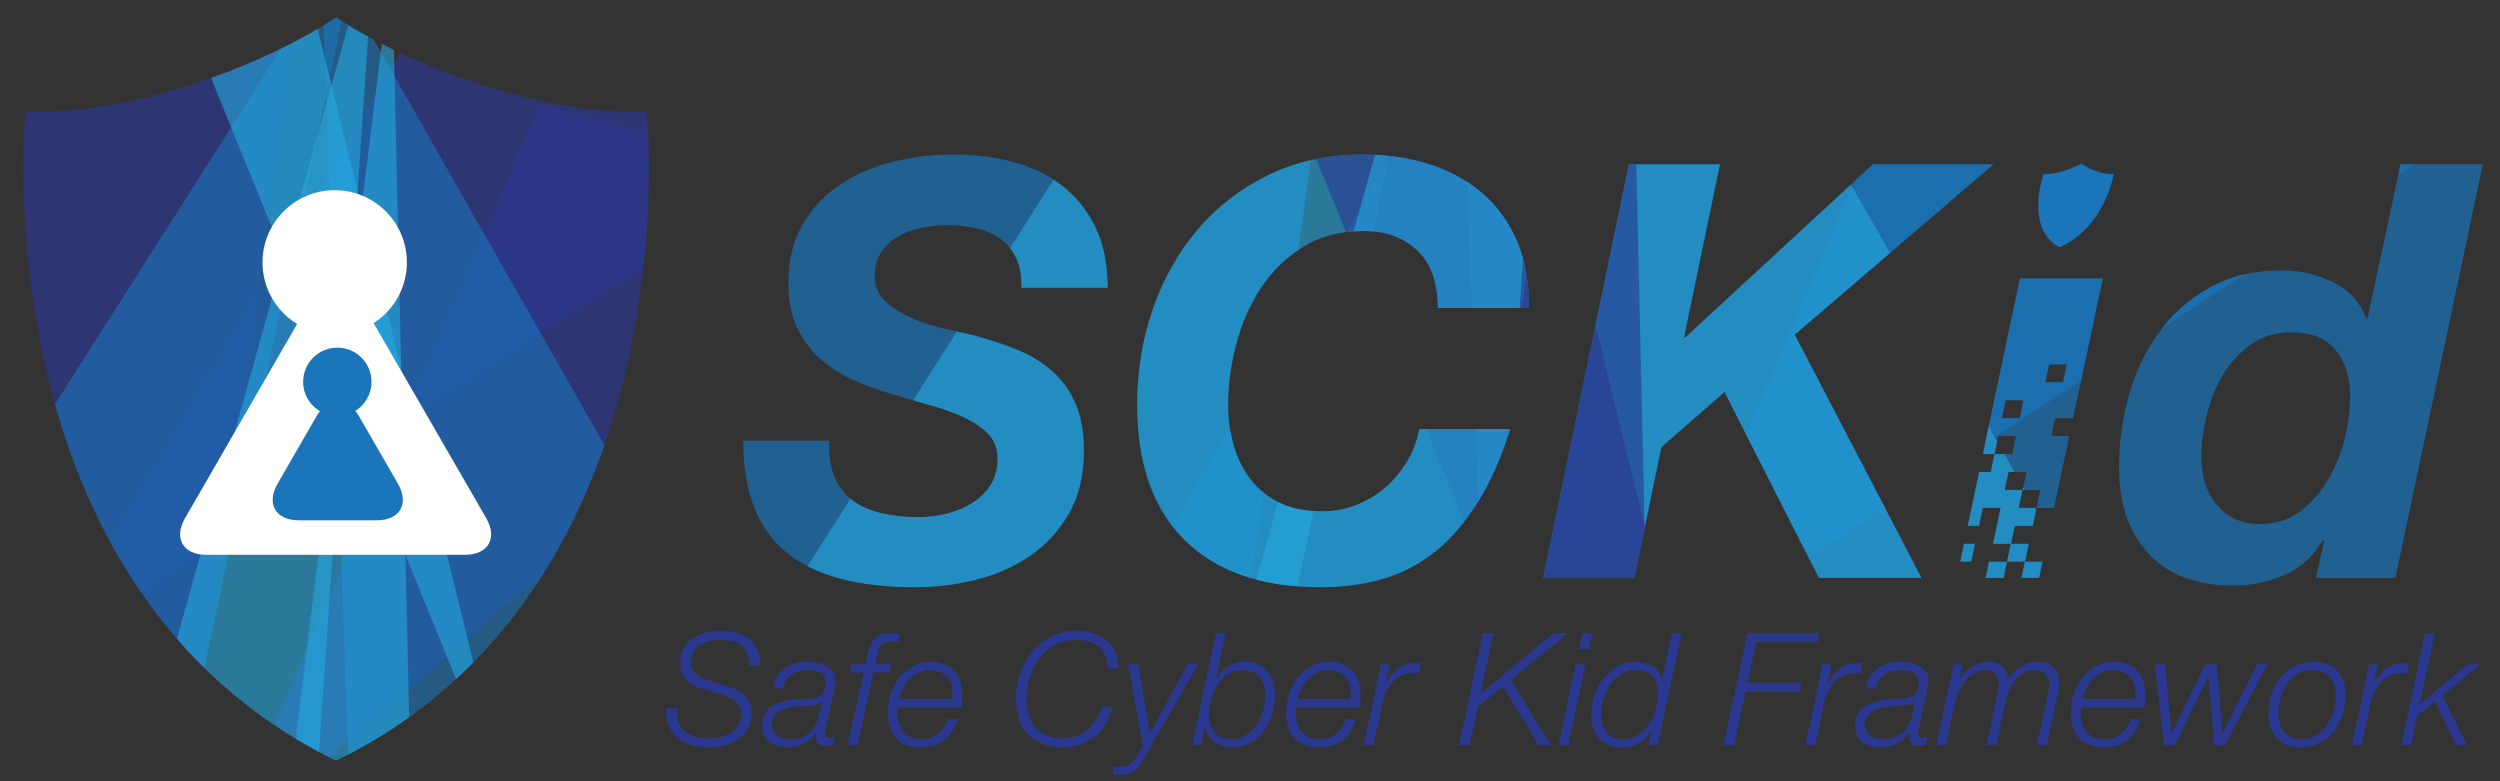 <?xml version="1.0" encoding="utf-8"?>
<!-- Generator: Adobe Illustrator 16.0.4, SVG Export Plug-In . SVG Version: 6.00 Build 0)  -->
<!DOCTYPE svg PUBLIC "-//W3C//DTD SVG 1.1//EN" "http://www.w3.org/Graphics/SVG/1.1/DTD/svg11.dtd">
<svg version="1.1" id="Layer_1" xmlns="http://www.w3.org/2000/svg" xmlns:xlink="http://www.w3.org/1999/xlink" x="0px" y="0px"
	 width="512px" height="160px" viewBox="0 0 512 160" enable-background="new 0 0 512 160" xml:space="preserve">
<rect x="0" y="0" width="512" height="160" fill="#333333" stroke="none"/>
<g>
	<g>
		<g>
			<g>
				<defs>
					<path id="SVGID_1_" d="M68.836,155.798c73.463-35.925,63.609-132.935,63.609-132.935c-22.731,0.859-50.24-10.3-63.609-19.316
						C55.468,12.563,27.963,23.723,5.229,22.863C5.229,22.863-4.625,119.877,68.836,155.798z"/>
				</defs>
				<clipPath id="SVGID_2_">
					<use xlink:href="#SVGID_1_"  overflow="visible"/>
				</clipPath>
				<polygon opacity="0.7" clip-path="url(#SVGID_2_)" fill="#2B388F" enable-background="new    " points="93.029,-7.774 
					8.277,135.018 176.418,25.706 				"/>
			</g>
		</g>
	</g>
	<g>
		<g>
			<g>
				<defs>
					<path id="SVGID_3_" d="M68.836,155.798c73.463-35.925,63.609-132.935,63.609-132.935c-22.731,0.859-50.24-10.3-63.609-19.316
						C55.468,12.563,27.963,23.723,5.229,22.863C5.229,22.863-4.625,119.877,68.836,155.798z"/>
				</defs>
				<clipPath id="SVGID_4_">
					<use xlink:href="#SVGID_3_"  overflow="visible"/>
				</clipPath>
				<polygon opacity="0.7" clip-path="url(#SVGID_4_)" fill="#2B388F" enable-background="new    " points="110.493,21.422 
					45.191,174.087 197.55,43.682 				"/>
			</g>
		</g>
	</g>
	<g>
		<g>
			<g>
				<defs>
					<path id="SVGID_5_" d="M68.836,155.798c73.463-35.925,63.609-132.935,63.609-132.935c-22.731,0.859-50.24-10.3-63.609-19.316
						C55.468,12.563,27.963,23.723,5.229,22.863C5.229,22.863-4.625,119.877,68.836,155.798z"/>
				</defs>
				<clipPath id="SVGID_6_">
					<use xlink:href="#SVGID_5_"  overflow="visible"/>
				</clipPath>
				<polygon opacity="0.7" clip-path="url(#SVGID_6_)" fill="#2B388F" enable-background="new    " points="-15.896,21.205 
					35.955,178.953 64.158,-19.604 				"/>
			</g>
		</g>
	</g>
	<g>
		<g>
			<g>
				<defs>
					<path id="SVGID_7_" d="M68.836,155.798c73.463-35.925,63.609-132.935,63.609-132.935c-22.731,0.859-50.24-10.3-63.609-19.316
						C55.468,12.563,27.963,23.723,5.229,22.863C5.229,22.863-4.625,119.877,68.836,155.798z"/>
				</defs>
				<clipPath id="SVGID_8_">
					<use xlink:href="#SVGID_7_"  overflow="visible"/>
				</clipPath>
				<polygon opacity="0.6" clip-path="url(#SVGID_8_)" fill="#1B75BB" enable-background="new    " points="65.757,-10.818 
					71.957,175.498 142.576,124.203 				"/>
			</g>
		</g>
	</g>
	<g>
		<g>
			<g>
				<defs>
					<path id="SVGID_9_" d="M68.836,155.798c73.463-35.925,63.609-132.935,63.609-132.935c-22.731,0.859-50.24-10.3-63.609-19.316
						C55.468,12.563,27.963,23.723,5.229,22.863C5.229,22.863-4.625,119.877,68.836,155.798z"/>
				</defs>
				<clipPath id="SVGID_10_">
					<use xlink:href="#SVGID_9_"  overflow="visible"/>
				</clipPath>
				<polygon opacity="0.6" clip-path="url(#SVGID_10_)" fill="#26A9E0" enable-background="new    " points="80.269,-7.774 
					57.704,174.348 84.567,180.795 				"/>
			</g>
		</g>
	</g>
	<g>
		<g>
			<g>
				<defs>
					<path id="SVGID_11_" d="M68.836,155.798c73.463-35.925,63.609-132.935,63.609-132.935c-22.731,0.859-50.24-10.3-63.609-19.316
						C55.468,12.563,27.963,23.723,5.229,22.863C5.229,22.863-4.625,119.877,68.836,155.798z"/>
				</defs>
				<clipPath id="SVGID_12_">
					<use xlink:href="#SVGID_11_"  overflow="visible"/>
				</clipPath>
				<polygon opacity="0.6" clip-path="url(#SVGID_12_)" fill="#1B75BB" enable-background="new    " points="74.359,-16.37 
					-15.896,125.432 37.827,155.798 				"/>
			</g>
		</g>
	</g>
	<g>
		<g>
			<g>
				<defs>
					<path id="SVGID_13_" d="M68.836,155.798c73.463-35.925,63.609-132.935,63.609-132.935c-22.731,0.859-50.24-10.3-63.609-19.316
						C55.468,12.563,27.963,23.723,5.229,22.863C5.229,22.863-4.625,119.877,68.836,155.798z"/>
				</defs>
				<clipPath id="SVGID_14_">
					<use xlink:href="#SVGID_13_"  overflow="visible"/>
				</clipPath>
				<polygon opacity="0.6" clip-path="url(#SVGID_14_)" fill="#26A9E0" enable-background="new    " points="104.436,166.139 
					60.633,-12.073 33.236,-8.527 				"/>
			</g>
		</g>
	</g>
	<g>
		<g>
			<g>
				<defs>
					<path id="SVGID_15_" d="M68.836,155.798c73.463-35.925,63.609-132.935,63.609-132.935c-22.731,0.859-50.24-10.3-63.609-19.316
						C55.468,12.563,27.963,23.723,5.229,22.863C5.229,22.863-4.625,119.877,68.836,155.798z"/>
				</defs>
				<clipPath id="SVGID_16_">
					<use xlink:href="#SVGID_15_"  overflow="visible"/>
				</clipPath>
				<polygon opacity="0.6" clip-path="url(#SVGID_16_)" fill="#26A9E0" enable-background="new    " points="76.953,-15.024 
					27.252,163.009 64.021,173.195 				"/>
			</g>
		</g>
	</g>
</g>
<g>
	<g>
		<g>
			<g>
				<defs>
					<path id="SVGID_17_" d="M170.96,97.782c0.87,2.018,2.136,3.618,3.797,4.805c1.661,1.187,3.636,2.038,5.931,2.552
						c2.293,0.514,4.786,0.771,7.475,0.771c1.898,0,3.796-0.237,5.695-0.711c1.898-0.477,3.619-1.188,5.161-2.137
						s2.806-2.174,3.796-3.677c0.988-1.503,1.483-3.321,1.483-5.458c0-2.056-0.634-3.736-1.898-5.043
						c-1.266-1.304-2.906-2.431-4.922-3.38c-2.017-0.95-4.312-1.78-6.882-2.491c-2.57-0.713-5.16-1.463-7.771-2.253
						c-2.69-0.792-5.299-1.74-7.83-2.848c-2.532-1.108-4.805-2.531-6.822-4.271c-2.016-1.74-3.639-3.875-4.864-6.407
						c-1.227-2.531-1.839-5.616-1.839-9.254c0-4.746,0.988-8.779,2.966-12.1c1.975-3.323,4.546-6.029,7.711-8.127
						c3.163-2.095,6.742-3.637,10.736-4.626c3.994-0.989,8.047-1.483,12.161-1.483c4.35,0,8.441,0.494,12.279,1.483
						c3.834,0.99,7.196,2.592,10.084,4.804c2.886,2.216,5.179,5.043,6.88,8.483c1.7,3.441,2.551,7.613,2.551,12.516h-17.677
						c0.079-2.373-0.257-4.369-1.009-5.991c-0.751-1.62-1.819-2.944-3.203-3.974c-1.384-1.027-3.025-1.759-4.923-2.193
						c-1.899-0.434-3.915-0.654-6.05-0.654c-1.742,0-3.5,0.178-5.28,0.533c-1.779,0.357-3.381,0.949-4.805,1.781
						c-1.423,0.83-2.571,1.918-3.44,3.262c-0.871,1.345-1.305,3.006-1.305,4.983c0,2.057,0.771,3.777,2.313,5.16
						c1.542,1.384,3.4,2.531,5.576,3.439c2.173,0.912,4.408,1.623,6.703,2.136c2.293,0.515,4.152,0.932,5.576,1.246
						c3.322,0.872,6.366,1.879,9.135,3.025c2.768,1.149,5.161,2.631,7.178,4.449c2.017,1.822,3.578,4.033,4.686,6.645
						c1.106,2.611,1.661,5.813,1.661,9.609c0,5.063-1.049,9.373-3.145,12.932c-2.096,3.561-4.786,6.447-8.067,8.66
						c-3.283,2.215-6.981,3.816-11.093,4.807c-4.113,0.988-8.186,1.48-12.22,1.48c-11.863,0-20.702-2.412-26.515-7.234
						c-5.814-4.824-8.72-12.416-8.72-22.778h17.677C169.733,93.256,170.089,95.766,170.96,97.782z M290.249,51.278
						c-2.81-2.65-6.465-3.976-10.974-3.976c-4.746,0-8.879,1.088-12.397,3.264c-3.521,2.175-6.405,4.982-8.66,8.422
						c-2.254,3.44-3.936,7.276-5.042,11.508c-1.109,4.232-1.661,8.365-1.661,12.396c0,2.93,0.374,5.694,1.126,8.307
						c0.751,2.609,1.898,4.923,3.44,6.939c1.542,2.018,3.519,3.618,5.933,4.807c2.411,1.186,5.317,1.777,8.719,1.777
						c2.531,0,4.926-0.453,7.18-1.363c2.256-0.907,4.252-2.135,5.99-3.678s3.203-3.342,4.393-5.399
						c1.188-2.056,1.977-4.188,2.371-6.406h18.627c-1.898,5.933-4.133,10.955-6.703,15.067c-2.568,4.113-5.458,7.455-8.66,10.022
						c-3.201,2.572-6.764,4.433-10.679,5.577c-3.914,1.146-8.166,1.721-12.753,1.721c-12.021,0-21.295-3.203-27.82-9.609
						c-6.525-6.407-9.787-15.66-9.787-27.762c0-6.879,1.067-13.404,3.202-19.576c2.135-6.168,5.2-11.607,9.195-16.312
						c3.993-4.705,8.857-8.442,14.593-11.213c5.73-2.767,12.16-4.151,19.279-4.151c4.898,0,9.445,0.673,13.642,2.016
						c4.191,1.348,7.812,3.344,10.854,5.993c3.045,2.651,5.396,5.932,7.06,9.846c1.662,3.916,2.45,8.445,2.373,13.585h-18.626
						C294.461,57.863,293.057,53.928,290.249,51.278z M352.236,33.658l-7.355,35.474h0.238l38.438-35.474h24.679l-40.691,34.88
						l25.979,49.828h-20.996l-19.341-38.082l-12.932,11.271l-5.574,26.812h-18.626l17.559-84.708L352.236,33.658L352.236,33.658z
						 M475.735,110.537c-1.898,3.32-4.491,5.714-7.771,7.177c-3.283,1.462-6.821,2.196-10.617,2.196
						c-7.436,0-13.188-2.154-17.263-6.467c-4.074-4.311-6.109-10.184-6.109-17.617c0-5.061,0.672-10.003,2.019-14.829
						c1.346-4.824,3.399-9.136,6.17-12.932c2.769-3.797,6.247-6.86,10.438-9.193s9.138-3.501,14.83-3.501
						c3.561,0,6.979,0.792,10.265,2.373c3.276,1.585,5.594,4.075,6.938,7.475h0.236l6.763-31.559h16.847l-17.914,84.708h-16.253
						l1.661-7.593L475.735,110.537z M460.963,70.556c-2.332,1.661-4.252,3.756-5.752,6.287c-1.504,2.534-2.61,5.3-3.322,8.306
						c-0.711,3.007-1.066,5.854-1.066,8.541c0,1.82,0.257,3.562,0.771,5.223c0.517,1.658,1.268,3.104,2.256,4.328
						c0.989,1.228,2.233,2.216,3.737,2.968c1.5,0.752,3.241,1.127,5.219,1.127c3.163,0,5.896-0.851,8.188-2.551
						c2.294-1.7,4.212-3.854,5.754-6.468c1.543-2.609,2.688-5.437,3.438-8.481c0.75-3.043,1.129-5.873,1.129-8.481
						c0-4.034-0.989-7.253-2.967-9.668c-1.979-2.411-5.021-3.618-9.137-3.618C466.044,68.064,463.296,68.895,460.963,70.556z
						 M407.36,115.045h-0.011l-0.698,3.32h3.675l0.699-3.32h-3.657H407.36z M414.709,115.045l0.777-3.677h-3.639l0.776-3.673h3.655
						h0.021l0.776-3.678h-3.653l0.778-3.675h-3.638l0.778-3.674h3.7l-0.784,3.674h3.613l-0.776,3.675h3.56l9.995-46.99h-16.965
						l-7.583,35.964h2.371l0.772-3.678h3.657l-0.771,3.678h-3.66L407.7,96.67h-2.371l-2.323,11.025h2.273h0.008h0.01l0.773-3.678
						h3.658l-0.773,3.678h-0.002l-0.775,3.673h3.633l-0.77,3.642h3.666l-0.71,3.355h3.604l0.706-3.32H414.709z M423.778,89.318
						h-3.675l0.774-3.672h3.674L423.778,89.318z M419.631,74.62h3.654l-0.773,3.676h-3.653L419.631,74.62z M409.994,85.646
						l0.771-3.679h3.658l-0.771,3.679H409.994z M401.466,115.011h2.22h0.01h0.008l0.771-3.642h-2.237L401.466,115.011z"/>
				</defs>
				<clipPath id="SVGID_18_">
					<use xlink:href="#SVGID_17_"  overflow="visible"/>
				</clipPath>
				<polygon opacity="0.7" clip-path="url(#SVGID_18_)" fill="#1B75BB" enable-background="new    " points="363.996,-101.122 
					151.804,256.387 572.774,-17.301 				"/>
			</g>
		</g>
	</g>
	<g>
		<g>
			<g>
				<defs>
					<path id="SVGID_19_" d="M170.96,97.782c0.87,2.018,2.136,3.618,3.797,4.805c1.661,1.187,3.636,2.038,5.931,2.552
						c2.293,0.514,4.786,0.771,7.475,0.771c1.898,0,3.796-0.237,5.695-0.711c1.898-0.477,3.619-1.188,5.161-2.137
						s2.806-2.174,3.796-3.677c0.988-1.503,1.483-3.321,1.483-5.458c0-2.056-0.634-3.736-1.898-5.043
						c-1.266-1.304-2.906-2.431-4.922-3.38c-2.017-0.95-4.312-1.78-6.882-2.491c-2.57-0.713-5.16-1.463-7.771-2.253
						c-2.69-0.792-5.299-1.74-7.83-2.848c-2.532-1.108-4.805-2.531-6.822-4.271c-2.016-1.74-3.639-3.875-4.864-6.407
						c-1.227-2.531-1.839-5.616-1.839-9.254c0-4.746,0.988-8.779,2.966-12.1c1.975-3.323,4.546-6.029,7.711-8.127
						c3.163-2.095,6.742-3.637,10.736-4.626c3.994-0.989,8.047-1.483,12.161-1.483c4.35,0,8.441,0.494,12.279,1.483
						c3.834,0.99,7.196,2.592,10.084,4.804c2.886,2.216,5.179,5.043,6.88,8.483c1.7,3.441,2.551,7.613,2.551,12.516h-17.677
						c0.079-2.373-0.257-4.369-1.009-5.991c-0.751-1.62-1.819-2.944-3.203-3.974c-1.384-1.027-3.025-1.759-4.923-2.193
						c-1.899-0.434-3.915-0.654-6.05-0.654c-1.742,0-3.5,0.178-5.28,0.533c-1.779,0.357-3.381,0.949-4.805,1.781
						c-1.423,0.83-2.571,1.918-3.44,3.262c-0.871,1.345-1.305,3.006-1.305,4.983c0,2.057,0.771,3.777,2.313,5.16
						c1.542,1.384,3.4,2.531,5.576,3.439c2.173,0.912,4.408,1.623,6.703,2.136c2.293,0.515,4.152,0.932,5.576,1.246
						c3.322,0.872,6.366,1.879,9.135,3.025c2.768,1.149,5.161,2.631,7.178,4.449c2.017,1.822,3.578,4.033,4.686,6.645
						c1.106,2.611,1.661,5.813,1.661,9.609c0,5.063-1.049,9.373-3.145,12.932c-2.096,3.561-4.786,6.447-8.067,8.66
						c-3.283,2.215-6.981,3.816-11.093,4.807c-4.113,0.988-8.186,1.48-12.22,1.48c-11.863,0-20.702-2.412-26.515-7.234
						c-5.814-4.824-8.72-12.416-8.72-22.778h17.677C169.733,93.256,170.089,95.766,170.96,97.782z M290.249,51.278
						c-2.81-2.65-6.465-3.976-10.974-3.976c-4.746,0-8.879,1.088-12.397,3.264c-3.521,2.175-6.405,4.982-8.66,8.422
						c-2.254,3.44-3.936,7.276-5.042,11.508c-1.109,4.232-1.661,8.365-1.661,12.396c0,2.93,0.374,5.694,1.126,8.307
						c0.751,2.609,1.898,4.923,3.44,6.939c1.542,2.018,3.519,3.618,5.933,4.807c2.411,1.186,5.317,1.777,8.719,1.777
						c2.531,0,4.926-0.453,7.18-1.363c2.256-0.907,4.252-2.135,5.99-3.678s3.203-3.342,4.393-5.399
						c1.188-2.056,1.977-4.188,2.371-6.406h18.627c-1.898,5.933-4.133,10.955-6.703,15.067c-2.568,4.113-5.458,7.455-8.66,10.022
						c-3.201,2.572-6.764,4.433-10.679,5.577c-3.914,1.146-8.166,1.721-12.753,1.721c-12.021,0-21.295-3.203-27.82-9.609
						c-6.525-6.407-9.787-15.66-9.787-27.762c0-6.879,1.067-13.404,3.202-19.576c2.135-6.168,5.2-11.607,9.195-16.312
						c3.993-4.705,8.857-8.442,14.593-11.213c5.73-2.767,12.16-4.151,19.279-4.151c4.898,0,9.445,0.673,13.642,2.016
						c4.191,1.348,7.812,3.344,10.854,5.993c3.045,2.651,5.396,5.932,7.06,9.846c1.662,3.916,2.45,8.445,2.373,13.585h-18.626
						C294.461,57.863,293.057,53.928,290.249,51.278z M352.236,33.658l-7.355,35.474h0.238l38.438-35.474h24.679l-40.691,34.88
						l25.979,49.828h-20.996l-19.341-38.082l-12.932,11.271l-5.574,26.812h-18.626l17.559-84.708L352.236,33.658L352.236,33.658z
						 M475.735,110.537c-1.898,3.32-4.491,5.714-7.771,7.177c-3.283,1.462-6.821,2.196-10.617,2.196
						c-7.436,0-13.188-2.154-17.263-6.467c-4.074-4.311-6.109-10.184-6.109-17.617c0-5.061,0.672-10.003,2.019-14.829
						c1.346-4.824,3.399-9.136,6.17-12.932c2.769-3.797,6.247-6.86,10.438-9.193s9.138-3.501,14.83-3.501
						c3.561,0,6.979,0.792,10.265,2.373c3.276,1.585,5.594,4.075,6.938,7.475h0.236l6.763-31.559h16.847l-17.914,84.708h-16.253
						l1.661-7.593L475.735,110.537z M460.963,70.556c-2.332,1.661-4.252,3.756-5.752,6.287c-1.504,2.534-2.61,5.3-3.322,8.306
						c-0.711,3.007-1.066,5.854-1.066,8.541c0,1.82,0.257,3.562,0.771,5.223c0.517,1.658,1.268,3.104,2.256,4.328
						c0.989,1.228,2.233,2.216,3.737,2.968c1.5,0.752,3.241,1.127,5.219,1.127c3.163,0,5.896-0.851,8.188-2.551
						c2.294-1.7,4.212-3.854,5.754-6.468c1.543-2.609,2.688-5.437,3.438-8.481c0.75-3.043,1.129-5.873,1.129-8.481
						c0-4.034-0.989-7.253-2.967-9.668c-1.979-2.411-5.021-3.618-9.137-3.618C466.044,68.064,463.296,68.895,460.963,70.556z
						 M407.36,115.045h-0.011l-0.698,3.32h3.675l0.699-3.32h-3.657H407.36z M414.709,115.045l0.777-3.677h-3.639l0.776-3.673h3.655
						h0.021l0.776-3.678h-3.653l0.778-3.675h-3.638l0.778-3.674h3.7l-0.784,3.674h3.613l-0.776,3.675h3.56l9.995-46.99h-16.965
						l-7.583,35.964h2.371l0.772-3.678h3.657l-0.771,3.678h-3.66L407.7,96.67h-2.371l-2.323,11.025h2.273h0.008h0.01l0.773-3.678
						h3.658l-0.773,3.678h-0.002l-0.775,3.673h3.633l-0.77,3.642h3.666l-0.71,3.355h3.604l0.706-3.32H414.709z M423.778,89.318
						h-3.675l0.774-3.672h3.674L423.778,89.318z M419.631,74.62h3.654l-0.773,3.676h-3.653L419.631,74.62z M409.994,85.646
						l0.771-3.679h3.658l-0.771,3.679H409.994z M401.466,115.011h2.22h0.01h0.008l0.771-3.642h-2.237L401.466,115.011z"/>
				</defs>
				<clipPath id="SVGID_20_">
					<use xlink:href="#SVGID_19_"  overflow="visible"/>
				</clipPath>
				<polygon opacity="0.7" clip-path="url(#SVGID_20_)" fill="#1B75BB" enable-background="new    " points="407.725,-28.024 
					244.221,354.214 625.688,27.711 				"/>
			</g>
		</g>
	</g>
	<g>
		<g>
			<g>
				<defs>
					<path id="SVGID_21_" d="M170.96,97.782c0.87,2.018,2.136,3.618,3.797,4.805c1.661,1.187,3.636,2.038,5.931,2.552
						c2.293,0.514,4.786,0.771,7.475,0.771c1.898,0,3.796-0.237,5.695-0.711c1.898-0.477,3.619-1.188,5.161-2.137
						s2.806-2.174,3.796-3.677c0.988-1.503,1.483-3.321,1.483-5.458c0-2.056-0.634-3.736-1.898-5.043
						c-1.266-1.304-2.906-2.431-4.922-3.38c-2.017-0.95-4.312-1.78-6.882-2.491c-2.57-0.713-5.16-1.463-7.771-2.253
						c-2.69-0.792-5.299-1.74-7.83-2.848c-2.532-1.108-4.805-2.531-6.822-4.271c-2.016-1.74-3.639-3.875-4.864-6.407
						c-1.227-2.531-1.839-5.616-1.839-9.254c0-4.746,0.988-8.779,2.966-12.1c1.975-3.323,4.546-6.029,7.711-8.127
						c3.163-2.095,6.742-3.637,10.736-4.626c3.994-0.989,8.047-1.483,12.161-1.483c4.35,0,8.441,0.494,12.279,1.483
						c3.834,0.99,7.196,2.592,10.084,4.804c2.886,2.216,5.179,5.043,6.88,8.483c1.7,3.441,2.551,7.613,2.551,12.516h-17.677
						c0.079-2.373-0.257-4.369-1.009-5.991c-0.751-1.62-1.819-2.944-3.203-3.974c-1.384-1.027-3.025-1.759-4.923-2.193
						c-1.899-0.434-3.915-0.654-6.05-0.654c-1.742,0-3.5,0.178-5.28,0.533c-1.779,0.357-3.381,0.949-4.805,1.781
						c-1.423,0.83-2.571,1.918-3.44,3.262c-0.871,1.345-1.305,3.006-1.305,4.983c0,2.057,0.771,3.777,2.313,5.16
						c1.542,1.384,3.4,2.531,5.576,3.439c2.173,0.912,4.408,1.623,6.703,2.136c2.293,0.515,4.152,0.932,5.576,1.246
						c3.322,0.872,6.366,1.879,9.135,3.025c2.768,1.149,5.161,2.631,7.178,4.449c2.017,1.822,3.578,4.033,4.686,6.645
						c1.106,2.611,1.661,5.813,1.661,9.609c0,5.063-1.049,9.373-3.145,12.932c-2.096,3.561-4.786,6.447-8.067,8.66
						c-3.283,2.215-6.981,3.816-11.093,4.807c-4.113,0.988-8.186,1.48-12.22,1.48c-11.863,0-20.702-2.412-26.515-7.234
						c-5.814-4.824-8.72-12.416-8.72-22.778h17.677C169.733,93.256,170.089,95.766,170.96,97.782z M290.249,51.278
						c-2.81-2.65-6.465-3.976-10.974-3.976c-4.746,0-8.879,1.088-12.397,3.264c-3.521,2.175-6.405,4.982-8.66,8.422
						c-2.254,3.44-3.936,7.276-5.042,11.508c-1.109,4.232-1.661,8.365-1.661,12.396c0,2.93,0.374,5.694,1.126,8.307
						c0.751,2.609,1.898,4.923,3.44,6.939c1.542,2.018,3.519,3.618,5.933,4.807c2.411,1.186,5.317,1.777,8.719,1.777
						c2.531,0,4.926-0.453,7.18-1.363c2.256-0.907,4.252-2.135,5.99-3.678s3.203-3.342,4.393-5.399
						c1.188-2.056,1.977-4.188,2.371-6.406h18.627c-1.898,5.933-4.133,10.955-6.703,15.067c-2.568,4.113-5.458,7.455-8.66,10.022
						c-3.201,2.572-6.764,4.433-10.679,5.577c-3.914,1.146-8.166,1.721-12.753,1.721c-12.021,0-21.295-3.203-27.82-9.609
						c-6.525-6.407-9.787-15.66-9.787-27.762c0-6.879,1.067-13.404,3.202-19.576c2.135-6.168,5.2-11.607,9.195-16.312
						c3.993-4.705,8.857-8.442,14.593-11.213c5.73-2.767,12.16-4.151,19.279-4.151c4.898,0,9.445,0.673,13.642,2.016
						c4.191,1.348,7.812,3.344,10.854,5.993c3.045,2.651,5.396,5.932,7.06,9.846c1.662,3.916,2.45,8.445,2.373,13.585h-18.626
						C294.461,57.863,293.057,53.928,290.249,51.278z M352.236,33.658l-7.355,35.474h0.238l38.438-35.474h24.679l-40.691,34.88
						l25.979,49.828h-20.996l-19.341-38.082l-12.932,11.271l-5.574,26.812h-18.626l17.559-84.708L352.236,33.658L352.236,33.658z
						 M475.735,110.537c-1.898,3.32-4.491,5.714-7.771,7.177c-3.283,1.462-6.821,2.196-10.617,2.196
						c-7.436,0-13.188-2.154-17.263-6.467c-4.074-4.311-6.109-10.184-6.109-17.617c0-5.061,0.672-10.003,2.019-14.829
						c1.346-4.824,3.399-9.136,6.17-12.932c2.769-3.797,6.247-6.86,10.438-9.193s9.138-3.501,14.83-3.501
						c3.561,0,6.979,0.792,10.265,2.373c3.276,1.585,5.594,4.075,6.938,7.475h0.236l6.763-31.559h16.847l-17.914,84.708h-16.253
						l1.661-7.593L475.735,110.537z M460.963,70.556c-2.332,1.661-4.252,3.756-5.752,6.287c-1.504,2.534-2.61,5.3-3.322,8.306
						c-0.711,3.007-1.066,5.854-1.066,8.541c0,1.82,0.257,3.562,0.771,5.223c0.517,1.658,1.268,3.104,2.256,4.328
						c0.989,1.228,2.233,2.216,3.737,2.968c1.5,0.752,3.241,1.127,5.219,1.127c3.163,0,5.896-0.851,8.188-2.551
						c2.294-1.7,4.212-3.854,5.754-6.468c1.543-2.609,2.688-5.437,3.438-8.481c0.75-3.043,1.129-5.873,1.129-8.481
						c0-4.034-0.989-7.253-2.967-9.668c-1.979-2.411-5.021-3.618-9.137-3.618C466.044,68.064,463.296,68.895,460.963,70.556z
						 M407.36,115.045h-0.011l-0.698,3.32h3.675l0.699-3.32h-3.657H407.36z M414.709,115.045l0.777-3.677h-3.639l0.776-3.673h3.655
						h0.021l0.776-3.678h-3.653l0.778-3.675h-3.638l0.778-3.674h3.7l-0.784,3.674h3.613l-0.776,3.675h3.56l9.995-46.99h-16.965
						l-7.583,35.964h2.371l0.772-3.678h3.657l-0.771,3.678h-3.66L407.7,96.67h-2.371l-2.323,11.025h2.273h0.008h0.01l0.773-3.678
						h3.658l-0.773,3.678h-0.002l-0.775,3.673h3.633l-0.77,3.642h3.666l-0.71,3.355h3.604l0.706-3.32H414.709z M423.778,89.318
						h-3.675l0.774-3.672h3.674L423.778,89.318z M419.631,74.62h3.654l-0.773,3.676h-3.653L419.631,74.62z M409.994,85.646
						l0.771-3.679h3.658l-0.771,3.679H409.994z M401.466,115.011h2.22h0.01h0.008l0.771-3.642h-2.237L401.466,115.011z"/>
				</defs>
				<clipPath id="SVGID_22_">
					<use xlink:href="#SVGID_21_"  overflow="visible"/>
				</clipPath>
				<polygon opacity="0.7" clip-path="url(#SVGID_22_)" fill="#1B75BB" enable-background="new    " points="91.28,-28.566 
					221.097,366.386 291.716,-130.743 				"/>
			</g>
		</g>
	</g>
	<g>
		<g>
			<g>
				<defs>
					<path id="SVGID_23_" d="M170.96,97.782c0.87,2.018,2.136,3.618,3.797,4.805c1.661,1.187,3.636,2.038,5.931,2.552
						c2.293,0.514,4.786,0.771,7.475,0.771c1.898,0,3.796-0.237,5.695-0.711c1.898-0.477,3.619-1.188,5.161-2.137
						s2.806-2.174,3.796-3.677c0.988-1.503,1.483-3.321,1.483-5.458c0-2.056-0.634-3.736-1.898-5.043
						c-1.266-1.304-2.906-2.431-4.922-3.38c-2.017-0.95-4.312-1.78-6.882-2.491c-2.57-0.713-5.16-1.463-7.771-2.253
						c-2.69-0.792-5.299-1.74-7.83-2.848c-2.532-1.108-4.805-2.531-6.822-4.271c-2.016-1.74-3.639-3.875-4.864-6.407
						c-1.227-2.531-1.839-5.616-1.839-9.254c0-4.746,0.988-8.779,2.966-12.1c1.975-3.323,4.546-6.029,7.711-8.127
						c3.163-2.095,6.742-3.637,10.736-4.626c3.994-0.989,8.047-1.483,12.161-1.483c4.35,0,8.441,0.494,12.279,1.483
						c3.834,0.99,7.196,2.592,10.084,4.804c2.886,2.216,5.179,5.043,6.88,8.483c1.7,3.441,2.551,7.613,2.551,12.516h-17.677
						c0.079-2.373-0.257-4.369-1.009-5.991c-0.751-1.62-1.819-2.944-3.203-3.974c-1.384-1.027-3.025-1.759-4.923-2.193
						c-1.899-0.434-3.915-0.654-6.05-0.654c-1.742,0-3.5,0.178-5.28,0.533c-1.779,0.357-3.381,0.949-4.805,1.781
						c-1.423,0.83-2.571,1.918-3.44,3.262c-0.871,1.345-1.305,3.006-1.305,4.983c0,2.057,0.771,3.777,2.313,5.16
						c1.542,1.384,3.4,2.531,5.576,3.439c2.173,0.912,4.408,1.623,6.703,2.136c2.293,0.515,4.152,0.932,5.576,1.246
						c3.322,0.872,6.366,1.879,9.135,3.025c2.768,1.149,5.161,2.631,7.178,4.449c2.017,1.822,3.578,4.033,4.686,6.645
						c1.106,2.611,1.661,5.813,1.661,9.609c0,5.063-1.049,9.373-3.145,12.932c-2.096,3.561-4.786,6.447-8.067,8.66
						c-3.283,2.215-6.981,3.816-11.093,4.807c-4.113,0.988-8.186,1.48-12.22,1.48c-11.863,0-20.702-2.412-26.515-7.234
						c-5.814-4.824-8.72-12.416-8.72-22.778h17.677C169.733,93.256,170.089,95.766,170.96,97.782z M290.249,51.278
						c-2.81-2.65-6.465-3.976-10.974-3.976c-4.746,0-8.879,1.088-12.397,3.264c-3.521,2.175-6.405,4.982-8.66,8.422
						c-2.254,3.44-3.936,7.276-5.042,11.508c-1.109,4.232-1.661,8.365-1.661,12.396c0,2.93,0.374,5.694,1.126,8.307
						c0.751,2.609,1.898,4.923,3.44,6.939c1.542,2.018,3.519,3.618,5.933,4.807c2.411,1.186,5.317,1.777,8.719,1.777
						c2.531,0,4.926-0.453,7.18-1.363c2.256-0.907,4.252-2.135,5.99-3.678s3.203-3.342,4.393-5.399
						c1.188-2.056,1.977-4.188,2.371-6.406h18.627c-1.898,5.933-4.133,10.955-6.703,15.067c-2.568,4.113-5.458,7.455-8.66,10.022
						c-3.201,2.572-6.764,4.433-10.679,5.577c-3.914,1.146-8.166,1.721-12.753,1.721c-12.021,0-21.295-3.203-27.82-9.609
						c-6.525-6.407-9.787-15.66-9.787-27.762c0-6.879,1.067-13.404,3.202-19.576c2.135-6.168,5.2-11.607,9.195-16.312
						c3.993-4.705,8.857-8.442,14.593-11.213c5.73-2.767,12.16-4.151,19.279-4.151c4.898,0,9.445,0.673,13.642,2.016
						c4.191,1.348,7.812,3.344,10.854,5.993c3.045,2.651,5.396,5.932,7.06,9.846c1.662,3.916,2.45,8.445,2.373,13.585h-18.626
						C294.461,57.863,293.057,53.928,290.249,51.278z M352.236,33.658l-7.355,35.474h0.238l38.438-35.474h24.679l-40.691,34.88
						l25.979,49.828h-20.996l-19.341-38.082l-12.932,11.271l-5.574,26.812h-18.626l17.559-84.708L352.236,33.658L352.236,33.658z
						 M475.735,110.537c-1.898,3.32-4.491,5.714-7.771,7.177c-3.283,1.462-6.821,2.196-10.617,2.196
						c-7.436,0-13.188-2.154-17.263-6.467c-4.074-4.311-6.109-10.184-6.109-17.617c0-5.061,0.672-10.003,2.019-14.829
						c1.346-4.824,3.399-9.136,6.17-12.932c2.769-3.797,6.247-6.86,10.438-9.193s9.138-3.501,14.83-3.501
						c3.561,0,6.979,0.792,10.265,2.373c3.276,1.585,5.594,4.075,6.938,7.475h0.236l6.763-31.559h16.847l-17.914,84.708h-16.253
						l1.661-7.593L475.735,110.537z M460.963,70.556c-2.332,1.661-4.252,3.756-5.752,6.287c-1.504,2.534-2.61,5.3-3.322,8.306
						c-0.711,3.007-1.066,5.854-1.066,8.541c0,1.82,0.257,3.562,0.771,5.223c0.517,1.658,1.268,3.104,2.256,4.328
						c0.989,1.228,2.233,2.216,3.737,2.968c1.5,0.752,3.241,1.127,5.219,1.127c3.163,0,5.896-0.851,8.188-2.551
						c2.294-1.7,4.212-3.854,5.754-6.468c1.543-2.609,2.688-5.437,3.438-8.481c0.75-3.043,1.129-5.873,1.129-8.481
						c0-4.034-0.989-7.253-2.967-9.668c-1.979-2.411-5.021-3.618-9.137-3.618C466.044,68.064,463.296,68.895,460.963,70.556z
						 M407.36,115.045h-0.011l-0.698,3.32h3.675l0.699-3.32h-3.657H407.36z M414.709,115.045l0.777-3.677h-3.639l0.776-3.673h3.655
						h0.021l0.776-3.678h-3.653l0.778-3.675h-3.638l0.778-3.674h3.7l-0.784,3.674h3.613l-0.776,3.675h3.56l9.995-46.99h-16.965
						l-7.583,35.964h2.371l0.772-3.678h3.657l-0.771,3.678h-3.66L407.7,96.67h-2.371l-2.323,11.025h2.273h0.008h0.01l0.773-3.678
						h3.658l-0.773,3.678h-0.002l-0.775,3.673h3.633l-0.77,3.642h3.666l-0.71,3.355h3.604l0.706-3.32H414.709z M423.778,89.318
						h-3.675l0.774-3.672h3.674L423.778,89.318z M419.631,74.62h3.654l-0.773,3.676h-3.653L419.631,74.62z M409.994,85.646
						l0.771-3.679h3.658l-0.771,3.679H409.994z M401.466,115.011h2.22h0.01h0.008l0.771-3.642h-2.237L401.466,115.011z"/>
				</defs>
				<clipPath id="SVGID_24_">
					<use xlink:href="#SVGID_23_"  overflow="visible"/>
				</clipPath>
				<polygon opacity="0.6" clip-path="url(#SVGID_24_)" fill="#26A9E0" enable-background="new    " points="295.716,-108.746 
					311.235,357.736 488.047,229.311 				"/>
			</g>
		</g>
	</g>
	<g>
		<g>
			<g>
				<defs>
					<path id="SVGID_25_" d="M170.96,97.782c0.87,2.018,2.136,3.618,3.797,4.805c1.661,1.187,3.636,2.038,5.931,2.552
						c2.293,0.514,4.786,0.771,7.475,0.771c1.898,0,3.796-0.237,5.695-0.711c1.898-0.477,3.619-1.188,5.161-2.137
						s2.806-2.174,3.796-3.677c0.988-1.503,1.483-3.321,1.483-5.458c0-2.056-0.634-3.736-1.898-5.043
						c-1.266-1.304-2.906-2.431-4.922-3.38c-2.017-0.95-4.312-1.78-6.882-2.491c-2.57-0.713-5.16-1.463-7.771-2.253
						c-2.69-0.792-5.299-1.74-7.83-2.848c-2.532-1.108-4.805-2.531-6.822-4.271c-2.016-1.74-3.639-3.875-4.864-6.407
						c-1.227-2.531-1.839-5.616-1.839-9.254c0-4.746,0.988-8.779,2.966-12.1c1.975-3.323,4.546-6.029,7.711-8.127
						c3.163-2.095,6.742-3.637,10.736-4.626c3.994-0.989,8.047-1.483,12.161-1.483c4.35,0,8.441,0.494,12.279,1.483
						c3.834,0.99,7.196,2.592,10.084,4.804c2.886,2.216,5.179,5.043,6.88,8.483c1.7,3.441,2.551,7.613,2.551,12.516h-17.677
						c0.079-2.373-0.257-4.369-1.009-5.991c-0.751-1.62-1.819-2.944-3.203-3.974c-1.384-1.027-3.025-1.759-4.923-2.193
						c-1.899-0.434-3.915-0.654-6.05-0.654c-1.742,0-3.5,0.178-5.28,0.533c-1.779,0.357-3.381,0.949-4.805,1.781
						c-1.423,0.83-2.571,1.918-3.44,3.262c-0.871,1.345-1.305,3.006-1.305,4.983c0,2.057,0.771,3.777,2.313,5.16
						c1.542,1.384,3.4,2.531,5.576,3.439c2.173,0.912,4.408,1.623,6.703,2.136c2.293,0.515,4.152,0.932,5.576,1.246
						c3.322,0.872,6.366,1.879,9.135,3.025c2.768,1.149,5.161,2.631,7.178,4.449c2.017,1.822,3.578,4.033,4.686,6.645
						c1.106,2.611,1.661,5.813,1.661,9.609c0,5.063-1.049,9.373-3.145,12.932c-2.096,3.561-4.786,6.447-8.067,8.66
						c-3.283,2.215-6.981,3.816-11.093,4.807c-4.113,0.988-8.186,1.48-12.22,1.48c-11.863,0-20.702-2.412-26.515-7.234
						c-5.814-4.824-8.72-12.416-8.72-22.778h17.677C169.733,93.256,170.089,95.766,170.96,97.782z M290.249,51.278
						c-2.81-2.65-6.465-3.976-10.974-3.976c-4.746,0-8.879,1.088-12.397,3.264c-3.521,2.175-6.405,4.982-8.66,8.422
						c-2.254,3.44-3.936,7.276-5.042,11.508c-1.109,4.232-1.661,8.365-1.661,12.396c0,2.93,0.374,5.694,1.126,8.307
						c0.751,2.609,1.898,4.923,3.44,6.939c1.542,2.018,3.519,3.618,5.933,4.807c2.411,1.186,5.317,1.777,8.719,1.777
						c2.531,0,4.926-0.453,7.18-1.363c2.256-0.907,4.252-2.135,5.99-3.678s3.203-3.342,4.393-5.399
						c1.188-2.056,1.977-4.188,2.371-6.406h18.627c-1.898,5.933-4.133,10.955-6.703,15.067c-2.568,4.113-5.458,7.455-8.66,10.022
						c-3.201,2.572-6.764,4.433-10.679,5.577c-3.914,1.146-8.166,1.721-12.753,1.721c-12.021,0-21.295-3.203-27.82-9.609
						c-6.525-6.407-9.787-15.66-9.787-27.762c0-6.879,1.067-13.404,3.202-19.576c2.135-6.168,5.2-11.607,9.195-16.312
						c3.993-4.705,8.857-8.442,14.593-11.213c5.73-2.767,12.16-4.151,19.279-4.151c4.898,0,9.445,0.673,13.642,2.016
						c4.191,1.348,7.812,3.344,10.854,5.993c3.045,2.651,5.396,5.932,7.06,9.846c1.662,3.916,2.45,8.445,2.373,13.585h-18.626
						C294.461,57.863,293.057,53.928,290.249,51.278z M352.236,33.658l-7.355,35.474h0.238l38.438-35.474h24.679l-40.691,34.88
						l25.979,49.828h-20.996l-19.341-38.082l-12.932,11.271l-5.574,26.812h-18.626l17.559-84.708L352.236,33.658L352.236,33.658z
						 M475.735,110.537c-1.898,3.32-4.491,5.714-7.771,7.177c-3.283,1.462-6.821,2.196-10.617,2.196
						c-7.436,0-13.188-2.154-17.263-6.467c-4.074-4.311-6.109-10.184-6.109-17.617c0-5.061,0.672-10.003,2.019-14.829
						c1.346-4.824,3.399-9.136,6.17-12.932c2.769-3.797,6.247-6.86,10.438-9.193s9.138-3.501,14.83-3.501
						c3.561,0,6.979,0.792,10.265,2.373c3.276,1.585,5.594,4.075,6.938,7.475h0.236l6.763-31.559h16.847l-17.914,84.708h-16.253
						l1.661-7.593L475.735,110.537z M460.963,70.556c-2.332,1.661-4.252,3.756-5.752,6.287c-1.504,2.534-2.61,5.3-3.322,8.306
						c-0.711,3.007-1.066,5.854-1.066,8.541c0,1.82,0.257,3.562,0.771,5.223c0.517,1.658,1.268,3.104,2.256,4.328
						c0.989,1.228,2.233,2.216,3.737,2.968c1.5,0.752,3.241,1.127,5.219,1.127c3.163,0,5.896-0.851,8.188-2.551
						c2.294-1.7,4.212-3.854,5.754-6.468c1.543-2.609,2.688-5.437,3.438-8.481c0.75-3.043,1.129-5.873,1.129-8.481
						c0-4.034-0.989-7.253-2.967-9.668c-1.979-2.411-5.021-3.618-9.137-3.618C466.044,68.064,463.296,68.895,460.963,70.556z
						 M407.36,115.045h-0.011l-0.698,3.32h3.675l0.699-3.32h-3.657H407.36z M414.709,115.045l0.777-3.677h-3.639l0.776-3.673h3.655
						h0.021l0.776-3.678h-3.653l0.778-3.675h-3.638l0.778-3.674h3.7l-0.784,3.674h3.613l-0.776,3.675h3.56l9.995-46.99h-16.965
						l-7.583,35.964h2.371l0.772-3.678h3.657l-0.771,3.678h-3.66L407.7,96.67h-2.371l-2.323,11.025h2.273h0.008h0.01l0.773-3.678
						h3.658l-0.773,3.678h-0.002l-0.775,3.673h3.633l-0.77,3.642h3.666l-0.71,3.355h3.604l0.706-3.32H414.709z M423.778,89.318
						h-3.675l0.774-3.672h3.674L423.778,89.318z M419.631,74.62h3.654l-0.773,3.676h-3.653L419.631,74.62z M409.994,85.646
						l0.771-3.679h3.658l-0.771,3.679H409.994z M401.466,115.011h2.22h0.01h0.008l0.771-3.642h-2.237L401.466,115.011z"/>
				</defs>
				<clipPath id="SVGID_26_">
					<use xlink:href="#SVGID_25_"  overflow="visible"/>
				</clipPath>
				<polygon opacity="0.6" clip-path="url(#SVGID_26_)" fill="#2B388F" enable-background="new    " points="332.048,-101.122 
					275.555,354.861 342.81,371 				"/>
			</g>
		</g>
	</g>
	<g>
		<g>
			<g>
				<defs>
					<path id="SVGID_27_" d="M170.96,97.782c0.87,2.018,2.136,3.618,3.797,4.805c1.661,1.187,3.636,2.038,5.931,2.552
						c2.293,0.514,4.786,0.771,7.475,0.771c1.898,0,3.796-0.237,5.695-0.711c1.898-0.477,3.619-1.188,5.161-2.137
						s2.806-2.174,3.796-3.677c0.988-1.503,1.483-3.321,1.483-5.458c0-2.056-0.634-3.736-1.898-5.043
						c-1.266-1.304-2.906-2.431-4.922-3.38c-2.017-0.95-4.312-1.78-6.882-2.491c-2.57-0.713-5.16-1.463-7.771-2.253
						c-2.69-0.792-5.299-1.74-7.83-2.848c-2.532-1.108-4.805-2.531-6.822-4.271c-2.016-1.74-3.639-3.875-4.864-6.407
						c-1.227-2.531-1.839-5.616-1.839-9.254c0-4.746,0.988-8.779,2.966-12.1c1.975-3.323,4.546-6.029,7.711-8.127
						c3.163-2.095,6.742-3.637,10.736-4.626c3.994-0.989,8.047-1.483,12.161-1.483c4.35,0,8.441,0.494,12.279,1.483
						c3.834,0.99,7.196,2.592,10.084,4.804c2.886,2.216,5.179,5.043,6.88,8.483c1.7,3.441,2.551,7.613,2.551,12.516h-17.677
						c0.079-2.373-0.257-4.369-1.009-5.991c-0.751-1.62-1.819-2.944-3.203-3.974c-1.384-1.027-3.025-1.759-4.923-2.193
						c-1.899-0.434-3.915-0.654-6.05-0.654c-1.742,0-3.5,0.178-5.28,0.533c-1.779,0.357-3.381,0.949-4.805,1.781
						c-1.423,0.83-2.571,1.918-3.44,3.262c-0.871,1.345-1.305,3.006-1.305,4.983c0,2.057,0.771,3.777,2.313,5.16
						c1.542,1.384,3.4,2.531,5.576,3.439c2.173,0.912,4.408,1.623,6.703,2.136c2.293,0.515,4.152,0.932,5.576,1.246
						c3.322,0.872,6.366,1.879,9.135,3.025c2.768,1.149,5.161,2.631,7.178,4.449c2.017,1.822,3.578,4.033,4.686,6.645
						c1.106,2.611,1.661,5.813,1.661,9.609c0,5.063-1.049,9.373-3.145,12.932c-2.096,3.561-4.786,6.447-8.067,8.66
						c-3.283,2.215-6.981,3.816-11.093,4.807c-4.113,0.988-8.186,1.48-12.22,1.48c-11.863,0-20.702-2.412-26.515-7.234
						c-5.814-4.824-8.72-12.416-8.72-22.778h17.677C169.733,93.256,170.089,95.766,170.96,97.782z M290.249,51.278
						c-2.81-2.65-6.465-3.976-10.974-3.976c-4.746,0-8.879,1.088-12.397,3.264c-3.521,2.175-6.405,4.982-8.66,8.422
						c-2.254,3.44-3.936,7.276-5.042,11.508c-1.109,4.232-1.661,8.365-1.661,12.396c0,2.93,0.374,5.694,1.126,8.307
						c0.751,2.609,1.898,4.923,3.44,6.939c1.542,2.018,3.519,3.618,5.933,4.807c2.411,1.186,5.317,1.777,8.719,1.777
						c2.531,0,4.926-0.453,7.18-1.363c2.256-0.907,4.252-2.135,5.99-3.678s3.203-3.342,4.393-5.399
						c1.188-2.056,1.977-4.188,2.371-6.406h18.627c-1.898,5.933-4.133,10.955-6.703,15.067c-2.568,4.113-5.458,7.455-8.66,10.022
						c-3.201,2.572-6.764,4.433-10.679,5.577c-3.914,1.146-8.166,1.721-12.753,1.721c-12.021,0-21.295-3.203-27.82-9.609
						c-6.525-6.407-9.787-15.66-9.787-27.762c0-6.879,1.067-13.404,3.202-19.576c2.135-6.168,5.2-11.607,9.195-16.312
						c3.993-4.705,8.857-8.442,14.593-11.213c5.73-2.767,12.16-4.151,19.279-4.151c4.898,0,9.445,0.673,13.642,2.016
						c4.191,1.348,7.812,3.344,10.854,5.993c3.045,2.651,5.396,5.932,7.06,9.846c1.662,3.916,2.45,8.445,2.373,13.585h-18.626
						C294.461,57.863,293.057,53.928,290.249,51.278z M352.236,33.658l-7.355,35.474h0.238l38.438-35.474h24.679l-40.691,34.88
						l25.979,49.828h-20.996l-19.341-38.082l-12.932,11.271l-5.574,26.812h-18.626l17.559-84.708L352.236,33.658L352.236,33.658z
						 M475.735,110.537c-1.898,3.32-4.491,5.714-7.771,7.177c-3.283,1.462-6.821,2.196-10.617,2.196
						c-7.436,0-13.188-2.154-17.263-6.467c-4.074-4.311-6.109-10.184-6.109-17.617c0-5.061,0.672-10.003,2.019-14.829
						c1.346-4.824,3.399-9.136,6.17-12.932c2.769-3.797,6.247-6.86,10.438-9.193s9.138-3.501,14.83-3.501
						c3.561,0,6.979,0.792,10.265,2.373c3.276,1.585,5.594,4.075,6.938,7.475h0.236l6.763-31.559h16.847l-17.914,84.708h-16.253
						l1.661-7.593L475.735,110.537z M460.963,70.556c-2.332,1.661-4.252,3.756-5.752,6.287c-1.504,2.534-2.61,5.3-3.322,8.306
						c-0.711,3.007-1.066,5.854-1.066,8.541c0,1.82,0.257,3.562,0.771,5.223c0.517,1.658,1.268,3.104,2.256,4.328
						c0.989,1.228,2.233,2.216,3.737,2.968c1.5,0.752,3.241,1.127,5.219,1.127c3.163,0,5.896-0.851,8.188-2.551
						c2.294-1.7,4.212-3.854,5.754-6.468c1.543-2.609,2.688-5.437,3.438-8.481c0.75-3.043,1.129-5.873,1.129-8.481
						c0-4.034-0.989-7.253-2.967-9.668c-1.979-2.411-5.021-3.618-9.137-3.618C466.044,68.064,463.296,68.895,460.963,70.556z
						 M407.36,115.045h-0.011l-0.698,3.32h3.675l0.699-3.32h-3.657H407.36z M414.709,115.045l0.777-3.677h-3.639l0.776-3.673h3.655
						h0.021l0.776-3.678h-3.653l0.778-3.675h-3.638l0.778-3.674h3.7l-0.784,3.674h3.613l-0.776,3.675h3.56l9.995-46.99h-16.965
						l-7.583,35.964h2.371l0.772-3.678h3.657l-0.771,3.678h-3.66L407.7,96.67h-2.371l-2.323,11.025h2.273h0.008h0.01l0.773-3.678
						h3.658l-0.773,3.678h-0.002l-0.775,3.673h3.633l-0.77,3.642h3.666l-0.71,3.355h3.604l0.706-3.32H414.709z M423.778,89.318
						h-3.675l0.774-3.672h3.674L423.778,89.318z M419.631,74.62h3.654l-0.773,3.676h-3.653L419.631,74.62z M409.994,85.646
						l0.771-3.679h3.658l-0.771,3.679H409.994z M401.466,115.011h2.22h0.01h0.008l0.771-3.642h-2.237L401.466,115.011z"/>
				</defs>
				<clipPath id="SVGID_28_">
					<use xlink:href="#SVGID_27_"  overflow="visible"/>
				</clipPath>
				<polygon opacity="0.6" clip-path="url(#SVGID_28_)" fill="#26A9E0" enable-background="new    " points="317.254,-122.646 
					91.28,232.381 225.787,308.416 				"/>
			</g>
		</g>
	</g>
	<g>
		<g>
			<g>
				<defs>
					<path id="SVGID_29_" d="M170.96,97.782c0.87,2.018,2.136,3.618,3.797,4.805c1.661,1.187,3.636,2.038,5.931,2.552
						c2.293,0.514,4.786,0.771,7.475,0.771c1.898,0,3.796-0.237,5.695-0.711c1.898-0.477,3.619-1.188,5.161-2.137
						s2.806-2.174,3.796-3.677c0.988-1.503,1.483-3.321,1.483-5.458c0-2.056-0.634-3.736-1.898-5.043
						c-1.266-1.304-2.906-2.431-4.922-3.38c-2.017-0.95-4.312-1.78-6.882-2.491c-2.57-0.713-5.16-1.463-7.771-2.253
						c-2.69-0.792-5.299-1.74-7.83-2.848c-2.532-1.108-4.805-2.531-6.822-4.271c-2.016-1.74-3.639-3.875-4.864-6.407
						c-1.227-2.531-1.839-5.616-1.839-9.254c0-4.746,0.988-8.779,2.966-12.1c1.975-3.323,4.546-6.029,7.711-8.127
						c3.163-2.095,6.742-3.637,10.736-4.626c3.994-0.989,8.047-1.483,12.161-1.483c4.35,0,8.441,0.494,12.279,1.483
						c3.834,0.99,7.196,2.592,10.084,4.804c2.886,2.216,5.179,5.043,6.88,8.483c1.7,3.441,2.551,7.613,2.551,12.516h-17.677
						c0.079-2.373-0.257-4.369-1.009-5.991c-0.751-1.62-1.819-2.944-3.203-3.974c-1.384-1.027-3.025-1.759-4.923-2.193
						c-1.899-0.434-3.915-0.654-6.05-0.654c-1.742,0-3.5,0.178-5.28,0.533c-1.779,0.357-3.381,0.949-4.805,1.781
						c-1.423,0.83-2.571,1.918-3.44,3.262c-0.871,1.345-1.305,3.006-1.305,4.983c0,2.057,0.771,3.777,2.313,5.16
						c1.542,1.384,3.4,2.531,5.576,3.439c2.173,0.912,4.408,1.623,6.703,2.136c2.293,0.515,4.152,0.932,5.576,1.246
						c3.322,0.872,6.366,1.879,9.135,3.025c2.768,1.149,5.161,2.631,7.178,4.449c2.017,1.822,3.578,4.033,4.686,6.645
						c1.106,2.611,1.661,5.813,1.661,9.609c0,5.063-1.049,9.373-3.145,12.932c-2.096,3.561-4.786,6.447-8.067,8.66
						c-3.283,2.215-6.981,3.816-11.093,4.807c-4.113,0.988-8.186,1.48-12.22,1.48c-11.863,0-20.702-2.412-26.515-7.234
						c-5.814-4.824-8.72-12.416-8.72-22.778h17.677C169.733,93.256,170.089,95.766,170.96,97.782z M290.249,51.278
						c-2.81-2.65-6.465-3.976-10.974-3.976c-4.746,0-8.879,1.088-12.397,3.264c-3.521,2.175-6.405,4.982-8.66,8.422
						c-2.254,3.44-3.936,7.276-5.042,11.508c-1.109,4.232-1.661,8.365-1.661,12.396c0,2.93,0.374,5.694,1.126,8.307
						c0.751,2.609,1.898,4.923,3.44,6.939c1.542,2.018,3.519,3.618,5.933,4.807c2.411,1.186,5.317,1.777,8.719,1.777
						c2.531,0,4.926-0.453,7.18-1.363c2.256-0.907,4.252-2.135,5.99-3.678s3.203-3.342,4.393-5.399
						c1.188-2.056,1.977-4.188,2.371-6.406h18.627c-1.898,5.933-4.133,10.955-6.703,15.067c-2.568,4.113-5.458,7.455-8.66,10.022
						c-3.201,2.572-6.764,4.433-10.679,5.577c-3.914,1.146-8.166,1.721-12.753,1.721c-12.021,0-21.295-3.203-27.82-9.609
						c-6.525-6.407-9.787-15.66-9.787-27.762c0-6.879,1.067-13.404,3.202-19.576c2.135-6.168,5.2-11.607,9.195-16.312
						c3.993-4.705,8.857-8.442,14.593-11.213c5.73-2.767,12.16-4.151,19.279-4.151c4.898,0,9.445,0.673,13.642,2.016
						c4.191,1.348,7.812,3.344,10.854,5.993c3.045,2.651,5.396,5.932,7.06,9.846c1.662,3.916,2.45,8.445,2.373,13.585h-18.626
						C294.461,57.863,293.057,53.928,290.249,51.278z M352.236,33.658l-7.355,35.474h0.238l38.438-35.474h24.679l-40.691,34.88
						l25.979,49.828h-20.996l-19.341-38.082l-12.932,11.271l-5.574,26.812h-18.626l17.559-84.708L352.236,33.658L352.236,33.658z
						 M475.735,110.537c-1.898,3.32-4.491,5.714-7.771,7.177c-3.283,1.462-6.821,2.196-10.617,2.196
						c-7.436,0-13.188-2.154-17.263-6.467c-4.074-4.311-6.109-10.184-6.109-17.617c0-5.061,0.672-10.003,2.019-14.829
						c1.346-4.824,3.399-9.136,6.17-12.932c2.769-3.797,6.247-6.86,10.438-9.193s9.138-3.501,14.83-3.501
						c3.561,0,6.979,0.792,10.265,2.373c3.276,1.585,5.594,4.075,6.938,7.475h0.236l6.763-31.559h16.847l-17.914,84.708h-16.253
						l1.661-7.593L475.735,110.537z M460.963,70.556c-2.332,1.661-4.252,3.756-5.752,6.287c-1.504,2.534-2.61,5.3-3.322,8.306
						c-0.711,3.007-1.066,5.854-1.066,8.541c0,1.82,0.257,3.562,0.771,5.223c0.517,1.658,1.268,3.104,2.256,4.328
						c0.989,1.228,2.233,2.216,3.737,2.968c1.5,0.752,3.241,1.127,5.219,1.127c3.163,0,5.896-0.851,8.188-2.551
						c2.294-1.7,4.212-3.854,5.754-6.468c1.543-2.609,2.688-5.437,3.438-8.481c0.75-3.043,1.129-5.873,1.129-8.481
						c0-4.034-0.989-7.253-2.967-9.668c-1.979-2.411-5.021-3.618-9.137-3.618C466.044,68.064,463.296,68.895,460.963,70.556z
						 M407.36,115.045h-0.011l-0.698,3.32h3.675l0.699-3.32h-3.657H407.36z M414.709,115.045l0.777-3.677h-3.639l0.776-3.673h3.655
						h0.021l0.776-3.678h-3.653l0.778-3.675h-3.638l0.778-3.674h3.7l-0.784,3.674h3.613l-0.776,3.675h3.56l9.995-46.99h-16.965
						l-7.583,35.964h2.371l0.772-3.678h3.657l-0.771,3.678h-3.66L407.7,96.67h-2.371l-2.323,11.025h2.273h0.008h0.01l0.773-3.678
						h3.658l-0.773,3.678h-0.002l-0.775,3.673h3.633l-0.77,3.642h3.666l-0.71,3.355h3.604l0.706-3.32H414.709z M423.778,89.318
						h-3.675l0.774-3.672h3.674L423.778,89.318z M419.631,74.62h3.654l-0.773,3.676h-3.653L419.631,74.62z M409.994,85.646
						l0.771-3.679h3.658l-0.771,3.679H409.994z M401.466,115.011h2.22h0.01h0.008l0.771-3.642h-2.237L401.466,115.011z"/>
				</defs>
				<clipPath id="SVGID_30_">
					<use xlink:href="#SVGID_29_"  overflow="visible"/>
				</clipPath>
				<polygon opacity="0.6" clip-path="url(#SVGID_30_)" fill="#2B388F" enable-background="new    " points="392.556,334.307 
					282.889,-111.886 214.295,-103.004 				"/>
			</g>
		</g>
	</g>
	<g>
		<g>
			<g>
				<defs>
					<path id="SVGID_31_" d="M170.96,97.782c0.87,2.018,2.136,3.618,3.797,4.805c1.661,1.187,3.636,2.038,5.931,2.552
						c2.293,0.514,4.786,0.771,7.475,0.771c1.898,0,3.796-0.237,5.695-0.711c1.898-0.477,3.619-1.188,5.161-2.137
						s2.806-2.174,3.796-3.677c0.988-1.503,1.483-3.321,1.483-5.458c0-2.056-0.634-3.736-1.898-5.043
						c-1.266-1.304-2.906-2.431-4.922-3.38c-2.017-0.95-4.312-1.78-6.882-2.491c-2.57-0.713-5.16-1.463-7.771-2.253
						c-2.69-0.792-5.299-1.74-7.83-2.848c-2.532-1.108-4.805-2.531-6.822-4.271c-2.016-1.74-3.639-3.875-4.864-6.407
						c-1.227-2.531-1.839-5.616-1.839-9.254c0-4.746,0.988-8.779,2.966-12.1c1.975-3.323,4.546-6.029,7.711-8.127
						c3.163-2.095,6.742-3.637,10.736-4.626c3.994-0.989,8.047-1.483,12.161-1.483c4.35,0,8.441,0.494,12.279,1.483
						c3.834,0.99,7.196,2.592,10.084,4.804c2.886,2.216,5.179,5.043,6.88,8.483c1.7,3.441,2.551,7.613,2.551,12.516h-17.677
						c0.079-2.373-0.257-4.369-1.009-5.991c-0.751-1.62-1.819-2.944-3.203-3.974c-1.384-1.027-3.025-1.759-4.923-2.193
						c-1.899-0.434-3.915-0.654-6.05-0.654c-1.742,0-3.5,0.178-5.28,0.533c-1.779,0.357-3.381,0.949-4.805,1.781
						c-1.423,0.83-2.571,1.918-3.44,3.262c-0.871,1.345-1.305,3.006-1.305,4.983c0,2.057,0.771,3.777,2.313,5.16
						c1.542,1.384,3.4,2.531,5.576,3.439c2.173,0.912,4.408,1.623,6.703,2.136c2.293,0.515,4.152,0.932,5.576,1.246
						c3.322,0.872,6.366,1.879,9.135,3.025c2.768,1.149,5.161,2.631,7.178,4.449c2.017,1.822,3.578,4.033,4.686,6.645
						c1.106,2.611,1.661,5.813,1.661,9.609c0,5.063-1.049,9.373-3.145,12.932c-2.096,3.561-4.786,6.447-8.067,8.66
						c-3.283,2.215-6.981,3.816-11.093,4.807c-4.113,0.988-8.186,1.48-12.22,1.48c-11.863,0-20.702-2.412-26.515-7.234
						c-5.814-4.824-8.72-12.416-8.72-22.778h17.677C169.733,93.256,170.089,95.766,170.96,97.782z M290.249,51.278
						c-2.81-2.65-6.465-3.976-10.974-3.976c-4.746,0-8.879,1.088-12.397,3.264c-3.521,2.175-6.405,4.982-8.66,8.422
						c-2.254,3.44-3.936,7.276-5.042,11.508c-1.109,4.232-1.661,8.365-1.661,12.396c0,2.93,0.374,5.694,1.126,8.307
						c0.751,2.609,1.898,4.923,3.44,6.939c1.542,2.018,3.519,3.618,5.933,4.807c2.411,1.186,5.317,1.777,8.719,1.777
						c2.531,0,4.926-0.453,7.18-1.363c2.256-0.907,4.252-2.135,5.99-3.678s3.203-3.342,4.393-5.399
						c1.188-2.056,1.977-4.188,2.371-6.406h18.627c-1.898,5.933-4.133,10.955-6.703,15.067c-2.568,4.113-5.458,7.455-8.66,10.022
						c-3.201,2.572-6.764,4.433-10.679,5.577c-3.914,1.146-8.166,1.721-12.753,1.721c-12.021,0-21.295-3.203-27.82-9.609
						c-6.525-6.407-9.787-15.66-9.787-27.762c0-6.879,1.067-13.404,3.202-19.576c2.135-6.168,5.2-11.607,9.195-16.312
						c3.993-4.705,8.857-8.442,14.593-11.213c5.73-2.767,12.16-4.151,19.279-4.151c4.898,0,9.445,0.673,13.642,2.016
						c4.191,1.348,7.812,3.344,10.854,5.993c3.045,2.651,5.396,5.932,7.06,9.846c1.662,3.916,2.45,8.445,2.373,13.585h-18.626
						C294.461,57.863,293.057,53.928,290.249,51.278z M352.236,33.658l-7.355,35.474h0.238l38.438-35.474h24.679l-40.691,34.88
						l25.979,49.828h-20.996l-19.341-38.082l-12.932,11.271l-5.574,26.812h-18.626l17.559-84.708L352.236,33.658L352.236,33.658z
						 M475.735,110.537c-1.898,3.32-4.491,5.714-7.771,7.177c-3.283,1.462-6.821,2.196-10.617,2.196
						c-7.436,0-13.188-2.154-17.263-6.467c-4.074-4.311-6.109-10.184-6.109-17.617c0-5.061,0.672-10.003,2.019-14.829
						c1.346-4.824,3.399-9.136,6.17-12.932c2.769-3.797,6.247-6.86,10.438-9.193s9.138-3.501,14.83-3.501
						c3.561,0,6.979,0.792,10.265,2.373c3.276,1.585,5.594,4.075,6.938,7.475h0.236l6.763-31.559h16.847l-17.914,84.708h-16.253
						l1.661-7.593L475.735,110.537z M460.963,70.556c-2.332,1.661-4.252,3.756-5.752,6.287c-1.504,2.534-2.61,5.3-3.322,8.306
						c-0.711,3.007-1.066,5.854-1.066,8.541c0,1.82,0.257,3.562,0.771,5.223c0.517,1.658,1.268,3.104,2.256,4.328
						c0.989,1.228,2.233,2.216,3.737,2.968c1.5,0.752,3.241,1.127,5.219,1.127c3.163,0,5.896-0.851,8.188-2.551
						c2.294-1.7,4.212-3.854,5.754-6.468c1.543-2.609,2.688-5.437,3.438-8.481c0.75-3.043,1.129-5.873,1.129-8.481
						c0-4.034-0.989-7.253-2.967-9.668c-1.979-2.411-5.021-3.618-9.137-3.618C466.044,68.064,463.296,68.895,460.963,70.556z
						 M407.36,115.045h-0.011l-0.698,3.32h3.675l0.699-3.32h-3.657H407.36z M414.709,115.045l0.777-3.677h-3.639l0.776-3.673h3.655
						h0.021l0.776-3.678h-3.653l0.778-3.675h-3.638l0.778-3.674h3.7l-0.784,3.674h3.613l-0.776,3.675h3.56l9.995-46.99h-16.965
						l-7.583,35.964h2.371l0.772-3.678h3.657l-0.771,3.678h-3.66L407.7,96.67h-2.371l-2.323,11.025h2.273h0.008h0.01l0.773-3.678
						h3.658l-0.773,3.678h-0.002l-0.775,3.673h3.633l-0.77,3.642h3.666l-0.71,3.355h3.604l0.706-3.32H414.709z M423.778,89.318
						h-3.675l0.774-3.672h3.674L423.778,89.318z M419.631,74.62h3.654l-0.773,3.676h-3.653L419.631,74.62z M409.994,85.646
						l0.771-3.679h3.658l-0.771,3.679H409.994z M401.466,115.011h2.22h0.01h0.008l0.771-3.642h-2.237L401.466,115.011z"/>
				</defs>
				<clipPath id="SVGID_32_">
					<use xlink:href="#SVGID_31_"  overflow="visible"/>
				</clipPath>
				<polygon opacity="0.6" clip-path="url(#SVGID_32_)" fill="#26A9E0" enable-background="new    " points="323.746,-119.276 
					199.306,326.473 291.369,351.977 				"/>
			</g>
		</g>
	</g>
	<g>
		<g>
			<g>
				<defs>
					<path id="SVGID_33_" d="M170.96,97.782c0.87,2.018,2.136,3.618,3.797,4.805c1.661,1.187,3.636,2.038,5.931,2.552
						c2.293,0.514,4.786,0.771,7.475,0.771c1.898,0,3.796-0.237,5.695-0.711c1.898-0.477,3.619-1.188,5.161-2.137
						s2.806-2.174,3.796-3.677c0.988-1.503,1.483-3.321,1.483-5.458c0-2.056-0.634-3.736-1.898-5.043
						c-1.266-1.304-2.906-2.431-4.922-3.38c-2.017-0.95-4.312-1.78-6.882-2.491c-2.57-0.713-5.16-1.463-7.771-2.253
						c-2.69-0.792-5.299-1.74-7.83-2.848c-2.532-1.108-4.805-2.531-6.822-4.271c-2.016-1.74-3.639-3.875-4.864-6.407
						c-1.227-2.531-1.839-5.616-1.839-9.254c0-4.746,0.988-8.779,2.966-12.1c1.975-3.323,4.546-6.029,7.711-8.127
						c3.163-2.095,6.742-3.637,10.736-4.626c3.994-0.989,8.047-1.483,12.161-1.483c4.35,0,8.441,0.494,12.279,1.483
						c3.834,0.99,7.196,2.592,10.084,4.804c2.886,2.216,5.179,5.043,6.88,8.483c1.7,3.441,2.551,7.613,2.551,12.516h-17.677
						c0.079-2.373-0.257-4.369-1.009-5.991c-0.751-1.62-1.819-2.944-3.203-3.974c-1.384-1.027-3.025-1.759-4.923-2.193
						c-1.899-0.434-3.915-0.654-6.05-0.654c-1.742,0-3.5,0.178-5.28,0.533c-1.779,0.357-3.381,0.949-4.805,1.781
						c-1.423,0.83-2.571,1.918-3.44,3.262c-0.871,1.345-1.305,3.006-1.305,4.983c0,2.057,0.771,3.777,2.313,5.16
						c1.542,1.384,3.4,2.531,5.576,3.439c2.173,0.912,4.408,1.623,6.703,2.136c2.293,0.515,4.152,0.932,5.576,1.246
						c3.322,0.872,6.366,1.879,9.135,3.025c2.768,1.149,5.161,2.631,7.178,4.449c2.017,1.822,3.578,4.033,4.686,6.645
						c1.106,2.611,1.661,5.813,1.661,9.609c0,5.063-1.049,9.373-3.145,12.932c-2.096,3.561-4.786,6.447-8.067,8.66
						c-3.283,2.215-6.981,3.816-11.093,4.807c-4.113,0.988-8.186,1.48-12.22,1.48c-11.863,0-20.702-2.412-26.515-7.234
						c-5.814-4.824-8.72-12.416-8.72-22.778h17.677C169.733,93.256,170.089,95.766,170.96,97.782z M290.249,51.278
						c-2.81-2.65-6.465-3.976-10.974-3.976c-4.746,0-8.879,1.088-12.397,3.264c-3.521,2.175-6.405,4.982-8.66,8.422
						c-2.254,3.44-3.936,7.276-5.042,11.508c-1.109,4.232-1.661,8.365-1.661,12.396c0,2.93,0.374,5.694,1.126,8.307
						c0.751,2.609,1.898,4.923,3.44,6.939c1.542,2.018,3.519,3.618,5.933,4.807c2.411,1.186,5.317,1.777,8.719,1.777
						c2.531,0,4.926-0.453,7.18-1.363c2.256-0.907,4.252-2.135,5.99-3.678s3.203-3.342,4.393-5.399
						c1.188-2.056,1.977-4.188,2.371-6.406h18.627c-1.898,5.933-4.133,10.955-6.703,15.067c-2.568,4.113-5.458,7.455-8.66,10.022
						c-3.201,2.572-6.764,4.433-10.679,5.577c-3.914,1.146-8.166,1.721-12.753,1.721c-12.021,0-21.295-3.203-27.82-9.609
						c-6.525-6.407-9.787-15.66-9.787-27.762c0-6.879,1.067-13.404,3.202-19.576c2.135-6.168,5.2-11.607,9.195-16.312
						c3.993-4.705,8.857-8.442,14.593-11.213c5.73-2.767,12.16-4.151,19.279-4.151c4.898,0,9.445,0.673,13.642,2.016
						c4.191,1.348,7.812,3.344,10.854,5.993c3.045,2.651,5.396,5.932,7.06,9.846c1.662,3.916,2.45,8.445,2.373,13.585h-18.626
						C294.461,57.863,293.057,53.928,290.249,51.278z M352.236,33.658l-7.355,35.474h0.238l38.438-35.474h24.679l-40.691,34.88
						l25.979,49.828h-20.996l-19.341-38.082l-12.932,11.271l-5.574,26.812h-18.626l17.559-84.708L352.236,33.658L352.236,33.658z
						 M475.735,110.537c-1.898,3.32-4.491,5.714-7.771,7.177c-3.283,1.462-6.821,2.196-10.617,2.196
						c-7.436,0-13.188-2.154-17.263-6.467c-4.074-4.311-6.109-10.184-6.109-17.617c0-5.061,0.672-10.003,2.019-14.829
						c1.346-4.824,3.399-9.136,6.17-12.932c2.769-3.797,6.247-6.86,10.438-9.193s9.138-3.501,14.83-3.501
						c3.561,0,6.979,0.792,10.265,2.373c3.276,1.585,5.594,4.075,6.938,7.475h0.236l6.763-31.559h16.847l-17.914,84.708h-16.253
						l1.661-7.593L475.735,110.537z M460.963,70.556c-2.332,1.661-4.252,3.756-5.752,6.287c-1.504,2.534-2.61,5.3-3.322,8.306
						c-0.711,3.007-1.066,5.854-1.066,8.541c0,1.82,0.257,3.562,0.771,5.223c0.517,1.658,1.268,3.104,2.256,4.328
						c0.989,1.228,2.233,2.216,3.737,2.968c1.5,0.752,3.241,1.127,5.219,1.127c3.163,0,5.896-0.851,8.188-2.551
						c2.294-1.7,4.212-3.854,5.754-6.468c1.543-2.609,2.688-5.437,3.438-8.481c0.75-3.043,1.129-5.873,1.129-8.481
						c0-4.034-0.989-7.253-2.967-9.668c-1.979-2.411-5.021-3.618-9.137-3.618C466.044,68.064,463.296,68.895,460.963,70.556z
						 M407.36,115.045h-0.011l-0.698,3.32h3.675l0.699-3.32h-3.657H407.36z M414.709,115.045l0.777-3.677h-3.639l0.776-3.673h3.655
						h0.021l0.776-3.678h-3.653l0.778-3.675h-3.638l0.778-3.674h3.7l-0.784,3.674h3.613l-0.776,3.675h3.56l9.995-46.99h-16.965
						l-7.583,35.964h2.371l0.772-3.678h3.657l-0.771,3.678h-3.66L407.7,96.67h-2.371l-2.323,11.025h2.273h0.008h0.01l0.773-3.678
						h3.658l-0.773,3.678h-0.002l-0.775,3.673h3.633l-0.77,3.642h3.666l-0.71,3.355h3.604l0.706-3.32H414.709z M423.778,89.318
						h-3.675l0.774-3.672h3.674L423.778,89.318z M419.631,74.62h3.654l-0.773,3.676h-3.653L419.631,74.62z M409.994,85.646
						l0.771-3.679h3.658l-0.771,3.679H409.994z M401.466,115.011h2.22h0.01h0.008l0.771-3.642h-2.237L401.466,115.011z"/>
				</defs>
				<clipPath id="SVGID_34_">
					<use xlink:href="#SVGID_33_"  overflow="visible"/>
				</clipPath>
				<path clip-path="url(#SVGID_34_)" fill="#FFFFFF" d="M464.256-83.701c73.714-36.05,63.826-133.396,63.826-133.396
					c-22.809,0.861-50.412-10.336-63.826-19.383c-13.418,9.047-41.019,20.244-63.834,19.383
					C400.422-217.096,390.535-119.746,464.256-83.701z"/>
			</g>
		</g>
	</g>
</g>
<path fill="#1B75BB" d="M421.752,50.656c9.356-4.053,11.133-14.999,11.133-14.999c-2.592,0.097-5.359-1.16-6.601-2.179
	c-1.778,1.019-5.213,2.276-7.751,2.179C418.533,35.658,414.533,46.603,421.752,50.656z"/>
<g>
	<path fill="#2B388F" d="M153.022,133.827c-0.268-0.677-0.658-1.222-1.173-1.64c-0.513-0.42-1.146-0.713-1.896-0.885
		c-0.75-0.173-1.618-0.258-2.604-0.258c-0.707,0-1.409,0.084-2.104,0.258c-0.696,0.172-1.323,0.442-1.88,0.818
		c-0.557,0.374-1.008,0.854-1.351,1.43c-0.343,0.581-0.514,1.276-0.514,2.092c0,0.601,0.112,1.108,0.337,1.524
		c0.226,0.418,0.514,0.771,0.868,1.062s0.766,0.526,1.237,0.707c0.471,0.184,0.944,0.35,1.415,0.498l2.442,0.739
		c0.793,0.235,1.559,0.491,2.297,0.771c0.74,0.281,1.399,0.633,1.979,1.062c0.578,0.429,1.038,0.963,1.38,1.608
		c0.343,0.64,0.515,1.445,0.515,2.408c0,0.58-0.112,1.27-0.339,2.072c-0.224,0.807-0.659,1.575-1.301,2.316
		c-0.642,0.736-1.542,1.361-2.699,1.878c-1.157,0.514-2.667,0.771-4.531,0.771c-1.285,0-2.469-0.158-3.552-0.466
		c-1.082-0.312-2.013-0.792-2.795-1.448c-0.782-0.651-1.376-1.482-1.784-2.487c-0.407-1.009-0.579-2.208-0.513-3.601h2.184
		c-0.063,1.112,0.05,2.062,0.338,2.844c0.288,0.783,0.728,1.42,1.316,1.91c0.589,0.496,1.308,0.854,2.154,1.078
		c0.847,0.223,1.784,0.336,2.812,0.336c0.749,0,1.511-0.096,2.282-0.287c0.771-0.192,1.474-0.485,2.105-0.885
		c0.632-0.396,1.146-0.904,1.542-1.527c0.396-0.617,0.596-1.359,0.596-2.217c0-0.812-0.177-1.474-0.531-1.978
		c-0.354-0.503-0.809-0.914-1.366-1.235c-0.556-0.322-1.167-0.58-1.832-0.771c-0.663-0.191-1.317-0.386-1.96-0.578l-2.25-0.677
		c-1.35-0.385-2.442-1.002-3.278-1.848c-0.837-0.845-1.252-2.009-1.252-3.486c0-1.157,0.229-2.146,0.691-2.973
		c0.459-0.824,1.069-1.502,1.831-2.024c0.76-0.524,1.628-0.915,2.603-1.173s1.978-0.387,3.006-0.387
		c1.156,0,2.249,0.123,3.277,0.372c1.029,0.245,1.912,0.652,2.65,1.22c0.739,0.568,1.312,1.308,1.72,2.219
		c0.407,0.91,0.579,2.027,0.515,3.357h-2.186C153.424,135.341,153.289,134.499,153.022,133.827z"/>
	<path fill="#2B388F" d="M159.16,138.535c0.418-0.688,0.937-1.248,1.559-1.688c0.622-0.44,1.329-0.767,2.122-0.982
		c0.793-0.213,1.627-0.319,2.506-0.319c0.557,0,1.174,0.054,1.847,0.159c0.677,0.107,1.301,0.302,1.882,0.58
		c0.577,0.277,1.059,0.654,1.444,1.124c0.387,0.472,0.58,1.084,0.58,1.833c0,0.406-0.039,0.855-0.112,1.351
		c-0.076,0.493-0.167,0.99-0.274,1.494c-0.107,0.502-0.221,0.996-0.338,1.479c-0.117,0.479-0.22,0.901-0.305,1.268
		c-0.193,0.922-0.359,1.688-0.498,2.299c-0.14,0.609-0.251,1.119-0.337,1.527c-0.085,0.408-0.15,0.738-0.192,0.997
		c-0.043,0.253-0.064,0.511-0.064,0.77c0,0.3,0.117,0.487,0.353,0.562c0.237,0.076,0.472,0.113,0.707,0.113
		c0.151,0,0.285-0.006,0.403-0.017c0.118-0.011,0.25-0.024,0.401-0.049l-0.29,1.575c-0.535,0.105-1.092,0.158-1.671,0.158
		c-1.136,0-1.724-0.588-1.767-1.767c0-0.147,0.005-0.299,0.016-0.446c0.012-0.154,0.027-0.303,0.048-0.451l-0.064-0.065
		c-0.58,0.964-1.394,1.708-2.444,2.233c-1.049,0.521-2.152,0.789-3.31,0.789c-0.77,0-1.479-0.086-2.12-0.258
		c-0.643-0.174-1.195-0.441-1.655-0.804c-0.462-0.365-0.825-0.838-1.094-1.416c-0.267-0.577-0.4-1.272-0.4-2.089
		c0-0.879,0.155-1.615,0.465-2.219c0.31-0.6,0.735-1.092,1.27-1.479c0.536-0.385,1.146-0.689,1.832-0.914
		c0.685-0.227,1.402-0.404,2.154-0.533c1.092-0.17,2.082-0.25,2.972-0.236c0.889,0.009,1.655-0.07,2.298-0.244
		c0.663-0.169,1.161-0.48,1.494-0.932c0.333-0.449,0.5-1.221,0.5-2.313c0-0.491-0.112-0.896-0.338-1.206
		c-0.226-0.309-0.504-0.55-0.835-0.722c-0.332-0.173-0.708-0.29-1.125-0.356c-0.418-0.062-0.819-0.094-1.203-0.094
		c-0.644,0-1.254,0.062-1.833,0.191c-0.58,0.129-1.104,0.336-1.575,0.627c-0.472,0.287-0.862,0.678-1.173,1.156
		c-0.31,0.483-0.519,1.067-0.626,1.752h-2.024C158.47,140.035,158.744,139.221,159.16,138.535z M168.305,143.676
		c-0.173,0.193-0.415,0.35-0.726,0.467c-0.31,0.119-0.637,0.209-0.98,0.272c-0.343,0.063-0.69,0.106-1.044,0.13
		c-0.353,0.02-0.659,0.041-0.916,0.061c-0.621,0.045-1.312,0.104-2.071,0.18c-0.763,0.074-1.475,0.236-2.139,0.482
		c-0.664,0.244-1.221,0.609-1.671,1.09c-0.449,0.484-0.674,1.164-0.674,2.041c0,0.537,0.1,0.994,0.305,1.369
		c0.203,0.373,0.477,0.687,0.819,0.931c0.343,0.247,0.739,0.423,1.188,0.528c0.45,0.11,0.911,0.164,1.383,0.164
		c1.629,0,2.946-0.439,3.953-1.317c1.007-0.88,1.671-2.06,1.993-3.537l0.644-2.795L168.305,143.676z"/>
	<path fill="#2B388F" d="M178.909,137.73l-3.279,14.879h-2.023l3.278-14.879h-2.892l0.385-1.703h2.86l0.514-2.411
		c0.258-1.222,0.718-2.187,1.383-2.894c0.664-0.707,1.681-1.06,3.052-1.06c0.366,0,0.719,0.008,1.061,0.03
		c0.343,0.023,0.686,0.088,1.029,0.195l-0.353,1.668c-0.215-0.045-0.424-0.086-0.627-0.129c-0.204-0.041-0.413-0.062-0.626-0.062
		c-0.943,0-1.62,0.188-2.025,0.562c-0.408,0.372-0.708,0.969-0.9,1.781l-0.483,2.316h3.28l-0.386,1.703h-3.248V137.73z"/>
	<path fill="#2B388F" d="M183.827,146.15c0,0.75,0.094,1.447,0.29,2.09c0.192,0.641,0.486,1.193,0.884,1.654
		c0.396,0.461,0.899,0.821,1.509,1.092c0.612,0.269,1.323,0.402,2.138,0.402c1.349,0,2.495-0.384,3.438-1.145
		c0.941-0.76,1.606-1.751,1.991-2.973h2.026c-0.557,1.888-1.458,3.321-2.701,4.307c-1.242,0.984-2.859,1.479-4.851,1.479
		c-2.208,0-3.884-0.621-5.03-1.865c-1.148-1.239-1.721-2.955-1.721-5.141c0-1.328,0.199-2.621,0.595-3.874
		c0.397-1.251,0.982-2.37,1.752-3.356c0.772-0.984,1.713-1.777,2.828-2.379c1.114-0.601,2.378-0.898,3.793-0.898
		c1.005,0,1.896,0.155,2.666,0.467c0.771,0.311,1.431,0.746,1.978,1.316c0.547,0.566,0.958,1.249,1.236,2.04
		c0.28,0.792,0.418,1.672,0.418,2.636c0,0.473-0.012,0.941-0.033,1.415c-0.021,0.471-0.063,0.954-0.127,1.444H183.92
		C183.858,145.25,183.827,145.678,183.827,146.15z M195.026,142.504c0.01-0.203,0.016-0.412,0.016-0.628
		c0-1.412-0.402-2.539-1.206-3.374c-0.804-0.836-1.912-1.254-3.325-1.254c-0.836,0-1.604,0.166-2.299,0.499
		c-0.695,0.332-1.317,0.771-1.863,1.315c-0.545,0.549-1.003,1.174-1.367,1.881c-0.364,0.707-0.632,1.445-0.804,2.217h10.832
		C195.011,142.926,195.016,142.708,195.026,142.504z"/>
	<path fill="#2B388F" d="M225.106,132.523c-1.146-0.984-2.684-1.479-4.611-1.479c-1.736,0-3.241,0.355-4.515,1.076
		c-1.275,0.718-2.342,1.662-3.199,2.827c-0.856,1.169-1.493,2.497-1.912,3.985c-0.417,1.488-0.627,3.018-0.627,4.578
		c0,1.18,0.172,2.24,0.515,3.184c0.343,0.941,0.842,1.753,1.495,2.426c0.654,0.675,1.451,1.193,2.394,1.561
		c0.943,0.362,2.003,0.545,3.182,0.545c0.901,0,1.763-0.149,2.588-0.449c0.823-0.301,1.575-0.729,2.25-1.286
		c0.674-0.558,1.263-1.237,1.768-2.04c0.501-0.805,0.894-1.698,1.172-2.684h2.184c-0.256,1.176-0.664,2.274-1.221,3.293
		c-0.556,1.019-1.264,1.896-2.119,2.635c-0.859,0.74-1.865,1.315-3.023,1.734c-1.157,0.42-2.473,0.629-3.953,0.629
		c-1.5,0-2.833-0.236-4-0.707c-1.168-0.473-2.154-1.132-2.958-1.978c-0.803-0.847-1.415-1.868-1.832-3.07
		c-0.417-1.198-0.627-2.526-0.627-3.983c0-1.844,0.28-3.61,0.836-5.303c0.557-1.692,1.372-3.197,2.442-4.515
		c1.072-1.317,2.378-2.369,3.92-3.149c1.543-0.783,3.3-1.174,5.271-1.174c1.2,0,2.319,0.168,3.359,0.497
		c1.039,0.331,1.938,0.82,2.698,1.464c0.761,0.644,1.362,1.444,1.801,2.407c0.438,0.963,0.669,2.091,0.69,3.375h-2.186
		C226.847,134.977,226.253,133.508,225.106,132.523z"/>
	<path fill="#2B388F" d="M229.943,157.016c0.622,0,1.147-0.197,1.576-0.58c0.428-0.386,0.771-0.795,1.028-1.226l1.51-2.601
		l-3.052-16.582h2.12l2.379,14.076h0.063l7.649-14.076h2.187l-11.796,20.47c-0.857,1.479-2.196,2.216-4.019,2.216
		c-0.276,0-0.562-0.02-0.851-0.062c-0.29-0.041-0.583-0.075-0.882-0.094l0.385-1.644
		C228.818,156.98,229.387,157.016,229.943,157.016z"/>
	<path fill="#2B388F" d="M251.026,129.665l-1.961,9.288h0.064c0.58-1.029,1.354-1.854,2.329-2.477
		c0.975-0.619,2.106-0.932,3.391-0.932c1.07,0,1.999,0.174,2.782,0.529c0.781,0.354,1.436,0.835,1.959,1.443
		c0.525,0.612,0.917,1.34,1.174,2.188c0.258,0.843,0.387,1.763,0.387,2.747c0,1.263-0.19,2.527-0.578,3.792
		c-0.387,1.265-0.946,2.397-1.688,3.407c-0.737,1.007-1.655,1.824-2.747,2.459c-1.093,0.631-2.347,0.947-3.762,0.947
		c-1.413,0-2.624-0.363-3.63-1.094c-1.008-0.729-1.65-1.777-1.929-3.148h-0.064l-0.802,3.793h-1.801l4.854-22.946h2.023V129.665z
		 M255.155,150.555c0.869-0.559,1.597-1.271,2.186-2.139c0.589-0.867,1.032-1.838,1.334-2.91c0.3-1.07,0.449-2.107,0.449-3.117
		c0-1.541-0.375-2.783-1.125-3.729c-0.751-0.941-1.96-1.413-3.63-1.413c-1.116,0-2.094,0.302-2.942,0.901
		c-0.846,0.599-1.553,1.35-2.122,2.248c-0.567,0.899-0.995,1.879-1.284,2.94c-0.29,1.062-0.434,2.062-0.434,3.004
		c0,0.707,0.09,1.367,0.272,1.978c0.182,0.608,0.461,1.142,0.836,1.589c0.374,0.45,0.847,0.81,1.414,1.079
		c0.567,0.269,1.237,0.4,2.008,0.4C253.276,151.391,254.289,151.111,255.155,150.555z"/>
	<path fill="#2B388F" d="M265.391,146.15c0,0.75,0.098,1.447,0.289,2.09c0.192,0.641,0.487,1.193,0.887,1.654
		c0.396,0.461,0.896,0.821,1.511,1.092c0.608,0.269,1.321,0.402,2.138,0.402c1.352,0,2.494-0.384,3.438-1.145
		c0.941-0.76,1.604-1.751,1.992-2.973h2.023c-0.559,1.888-1.456,3.321-2.699,4.307c-1.242,0.984-2.857,1.479-4.852,1.479
		c-2.21,0-3.887-0.621-5.03-1.865c-1.146-1.239-1.721-2.955-1.721-5.141c0-1.328,0.196-2.621,0.595-3.874
		c0.396-1.251,0.98-2.37,1.752-3.356c0.771-0.984,1.715-1.777,2.829-2.379c1.112-0.601,2.378-0.898,3.791-0.898
		c1.008,0,1.896,0.155,2.668,0.467c0.771,0.311,1.431,0.746,1.979,1.316c0.545,0.566,0.957,1.249,1.232,2.04
		c0.279,0.792,0.418,1.672,0.418,2.636c0,0.473-0.009,0.941-0.029,1.415c-0.021,0.471-0.062,0.954-0.129,1.444H265.49
		C265.423,145.25,265.391,145.678,265.391,146.15z M276.591,142.504c0.011-0.203,0.017-0.412,0.017-0.628
		c0-1.412-0.398-2.539-1.205-3.374c-0.803-0.836-1.909-1.254-3.324-1.254c-0.836,0-1.604,0.166-2.301,0.499
		c-0.693,0.332-1.313,0.771-1.86,1.315c-0.547,0.549-1.002,1.174-1.366,1.881c-0.361,0.707-0.633,1.445-0.804,2.217h10.831
		C276.575,142.926,276.58,142.708,276.591,142.504z"/>
	<path fill="#2B388F" d="M284.643,136.027l-0.836,3.826h0.063c0.644-1.201,1.437-2.177,2.378-2.929
		c0.943-0.748,2.152-1.12,3.632-1.12h0.547c0.106,0,0.201,0,0.29,0c0.085,0,0.169,0.008,0.258,0.028l-0.451,2.022
		c-0.19,0-0.385-0.006-0.578-0.015c-0.19-0.01-0.387-0.018-0.575-0.018c-0.901,0.021-1.699,0.202-2.396,0.547
		c-0.697,0.345-1.304,0.797-1.814,1.366c-0.516,0.564-0.938,1.217-1.271,1.943c-0.33,0.729-0.58,1.478-0.752,2.25l-1.865,8.678
		h-1.992l3.537-16.584h1.83v0.002h-0.004V136.027z"/>
	<path fill="#2B388F" d="M305.883,129.665l-2.634,12.244l0.063,0.065l14.812-12.311h3.054l-11.763,9.576l8.196,13.369h-2.508
		l-7.297-12.02l-5.107,4.079l-1.704,7.94h-2.187l4.883-22.946h2.191V129.665z"/>
	<path fill="#2B388F" d="M324.716,136.027l-3.566,16.584h-1.99l3.534-16.584H324.716L324.716,136.027z M326.099,129.665
		l-0.708,3.247h-2.021l0.706-3.247H326.099z"/>
	<path fill="#2B388F" d="M337.537,152.611l0.742-2.989h-0.066c-0.705,1.091-1.525,1.94-2.459,2.539
		c-0.931,0.603-2.125,0.899-3.581,0.899c-2.124,0-3.701-0.615-4.741-1.848s-1.557-2.865-1.557-4.902
		c0-1.263,0.208-2.539,0.624-3.824c0.42-1.284,1.024-2.442,1.816-3.471c0.792-1.025,1.743-1.863,2.857-2.508
		c1.115-0.644,2.369-0.962,3.761-0.962c1.31,0,2.442,0.271,3.406,0.818c0.965,0.546,1.627,1.475,1.994,2.778h0.062l1.99-9.479h2.026
		l-4.917,22.945h-1.958V152.611z M335.449,150.505c0.896-0.59,1.656-1.336,2.27-2.249c0.606-0.91,1.073-1.918,1.396-3.021
		c0.32-1.104,0.479-2.17,0.479-3.196c0-1.479-0.396-2.647-1.203-3.502c-0.806-0.854-1.943-1.287-3.425-1.287
		c-1.157,0-2.182,0.291-3.064,0.867c-0.896,0.577-1.629,1.317-2.221,2.219c-0.593,0.897-1.03,1.892-1.336,2.974
		c-0.301,1.084-0.445,2.127-0.445,3.133c0,1.416,0.361,2.594,1.093,3.537c0.728,0.94,1.852,1.414,3.371,1.414
		C333.523,151.391,334.552,151.096,335.449,150.505z"/>
	<path fill="#2B388F" d="M372.569,129.665l-0.39,1.862h-12.5l-1.768,8.291H369l-0.354,1.865h-11.151l-2.347,10.926h-2.188
		l4.917-22.945L372.569,129.665L372.569,129.665z"/>
	<path fill="#2B388F" d="M375.107,136.027l-0.84,3.826h0.066c0.646-1.201,1.434-2.177,2.378-2.929c0.94-0.748,2.153-1.12,3.632-1.12
		h0.547c0.104,0,0.201,0,0.285,0c0.086,0,0.174,0.008,0.26,0.028l-0.446,2.022c-0.194,0-0.389-0.006-0.581-0.015
		c-0.189-0.01-0.385-0.018-0.577-0.018c-0.9,0.021-1.698,0.202-2.396,0.547c-0.693,0.345-1.303,0.797-1.813,1.366
		c-0.514,0.564-0.938,1.217-1.271,1.943c-0.336,0.729-0.585,1.478-0.759,2.25l-1.857,8.678h-1.992l3.534-16.584h1.832V136.027
		L375.107,136.027z"/>
	<path fill="#2B388F" d="M382.995,138.535c0.419-0.688,0.938-1.248,1.559-1.688c0.622-0.44,1.33-0.767,2.122-0.982
		c0.794-0.213,1.627-0.319,2.508-0.319c0.559,0,1.176,0.054,1.85,0.159c0.676,0.107,1.302,0.302,1.882,0.58
		c0.576,0.277,1.058,0.654,1.444,1.124c0.387,0.472,0.576,1.084,0.576,1.833c0,0.406-0.035,0.855-0.106,1.351
		c-0.078,0.493-0.169,0.99-0.276,1.494c-0.104,0.502-0.222,0.996-0.338,1.479c-0.117,0.479-0.219,0.901-0.304,1.268
		c-0.194,0.922-0.36,1.688-0.498,2.299c-0.144,0.609-0.251,1.119-0.339,1.527c-0.085,0.408-0.149,0.738-0.192,0.997
		c-0.042,0.253-0.062,0.511-0.062,0.77c0,0.3,0.115,0.487,0.353,0.562c0.236,0.076,0.474,0.113,0.705,0.113
		c0.154,0,0.287-0.006,0.404-0.017c0.12-0.011,0.252-0.024,0.399-0.049l-0.291,1.575c-0.53,0.105-1.089,0.158-1.671,0.158
		c-1.135,0-1.725-0.588-1.767-1.767c0-0.147,0.005-0.299,0.016-0.446c0.016-0.154,0.026-0.303,0.049-0.451l-0.062-0.065
		c-0.578,0.964-1.396,1.708-2.443,2.233c-1.052,0.521-2.149,0.789-3.31,0.789c-0.771,0-1.479-0.086-2.12-0.258
		c-0.644-0.174-1.196-0.441-1.654-0.804c-0.463-0.365-0.825-0.838-1.094-1.416c-0.27-0.577-0.401-1.272-0.401-2.089
		c0-0.879,0.153-1.615,0.468-2.219c0.31-0.6,0.732-1.092,1.27-1.479c0.535-0.385,1.146-0.689,1.832-0.914
		c0.688-0.227,1.402-0.404,2.153-0.533c1.094-0.17,2.083-0.25,2.973-0.236c0.889,0.009,1.656-0.07,2.298-0.244
		c0.664-0.169,1.161-0.48,1.495-0.932c0.33-0.448,0.499-1.221,0.499-2.313c0-0.491-0.112-0.896-0.338-1.206
		c-0.229-0.309-0.504-0.55-0.837-0.722c-0.331-0.173-0.707-0.29-1.123-0.356c-0.42-0.062-0.822-0.094-1.204-0.094
		c-0.646,0-1.256,0.062-1.835,0.191c-0.578,0.129-1.104,0.336-1.576,0.627c-0.469,0.287-0.857,0.678-1.171,1.156
		c-0.312,0.483-0.518,1.067-0.628,1.752h-2.021C382.306,140.035,382.577,139.221,382.995,138.535z M392.139,143.676
		c-0.172,0.193-0.411,0.35-0.724,0.467c-0.312,0.119-0.639,0.209-0.979,0.272c-0.344,0.063-0.688,0.106-1.047,0.13
		c-0.351,0.02-0.654,0.041-0.914,0.061c-0.622,0.045-1.312,0.104-2.069,0.18c-0.765,0.074-1.479,0.236-2.142,0.482
		c-0.663,0.244-1.219,0.609-1.67,1.09c-0.446,0.484-0.676,1.164-0.676,2.041c0,0.537,0.1,0.994,0.306,1.369
		c0.205,0.373,0.479,0.687,0.821,0.931c0.343,0.247,0.738,0.423,1.188,0.528c0.446,0.11,0.907,0.164,1.383,0.164
		c1.63,0,2.949-0.439,3.951-1.317c1.009-0.88,1.673-2.06,1.991-3.537l0.646-2.795L392.139,143.676z"/>
	<path fill="#2B388F" d="M401.941,136.027l-0.646,2.892l0.066,0.063c0.601-0.963,1.412-1.779,2.438-2.441
		c1.031-0.665,2.166-0.996,3.409-0.996c1.155,0,2.09,0.294,2.795,0.883c0.707,0.59,1.114,1.473,1.223,2.651h0.063
		c0.642-1.028,1.461-1.877,2.459-2.539c0.995-0.665,2.115-0.996,3.357-0.996c1.604,0,2.772,0.406,3.503,1.22
		c0.729,0.814,1.094,1.865,1.094,3.15c0,0.298-0.021,0.604-0.065,0.916c-0.044,0.311-0.095,0.638-0.161,0.979l-2.312,10.801h-2.024
		l2.349-10.862c0.128-0.58,0.189-1.138,0.189-1.672c0-0.812-0.252-1.489-0.755-2.023c-0.503-0.536-1.303-0.805-2.396-0.805
		c-0.878,0-1.646,0.206-2.297,0.608c-0.652,0.41-1.224,0.959-1.701,1.656c-0.484,0.699-0.888,1.512-1.206,2.443
		c-0.319,0.931-0.603,1.934-0.835,3.006l-1.644,7.648h-2.021l2.312-10.801c0.129-0.558,0.19-1.092,0.19-1.605
		c0-0.816-0.217-1.51-0.658-2.089c-0.438-0.576-1.148-0.867-2.137-0.867c-0.729,0-1.425,0.183-2.088,0.545
		c-0.666,0.365-1.267,0.858-1.8,1.479c-0.537,0.621-1.003,1.355-1.399,2.201s-0.702,1.752-0.915,2.717l-1.8,8.42h-1.994
		l3.537-16.584h1.863v0.002H401.941z"/>
	<path fill="#2B388F" d="M426.108,146.15c0,0.75,0.095,1.447,0.29,2.09c0.188,0.641,0.484,1.193,0.883,1.654
		c0.396,0.461,0.897,0.821,1.512,1.092c0.608,0.269,1.322,0.402,2.138,0.402c1.351,0,2.494-0.384,3.438-1.145
		c0.939-0.76,1.604-1.751,1.991-2.973h2.022c-0.556,1.888-1.456,3.321-2.7,4.307c-1.24,0.984-2.857,1.479-4.852,1.479
		c-2.207,0-3.885-0.621-5.029-1.865c-1.146-1.239-1.719-2.955-1.719-5.141c0-1.328,0.196-2.621,0.593-3.874
		c0.397-1.251,0.979-2.37,1.751-3.356c0.773-0.984,1.715-1.777,2.831-2.379c1.112-0.601,2.376-0.898,3.792-0.898
		c1.006,0,1.896,0.155,2.666,0.467c0.772,0.311,1.429,0.746,1.979,1.316c0.545,0.566,0.958,1.249,1.232,2.04
		c0.278,0.792,0.418,1.672,0.418,2.636c0,0.473-0.012,0.941-0.028,1.415c-0.022,0.471-0.063,0.954-0.126,1.444h-12.988
		C426.142,145.25,426.108,145.678,426.108,146.15z M437.309,142.504c0.014-0.203,0.021-0.412,0.021-0.628
		c0-1.412-0.404-2.539-1.206-3.374c-0.806-0.836-1.914-1.254-3.327-1.254c-0.836,0-1.601,0.166-2.297,0.499
		c-0.696,0.332-1.319,0.771-1.865,1.315c-0.546,0.549-1.003,1.174-1.364,1.881s-0.634,1.445-0.806,2.217h10.831
		C437.292,142.926,437.298,142.708,437.309,142.504z"/>
	<path fill="#2B388F" d="M443.399,136.027l1.313,14.139h0.063l6.848-14.139H454l1.127,14.012h0.066l7.038-14.012h2.146
		l-8.707,16.584h-2.186l-1.188-13.918h-0.062l-6.813,13.918h-2.217l-1.93-16.584H443.399L443.399,136.027z"/>
	<path fill="#2B388F" d="M476.484,135.979c0.802,0.289,1.491,0.713,2.07,1.271c0.578,0.56,1.025,1.237,1.353,2.04
		c0.317,0.805,0.479,1.721,0.479,2.749c0,1.394-0.188,2.753-0.579,4.08c-0.385,1.33-0.96,2.507-1.719,3.539
		c-0.761,1.026-1.713,1.852-2.857,2.472c-1.146,0.622-2.491,0.934-4.034,0.934c-2.145,0-3.781-0.621-4.914-1.865
		c-1.142-1.24-1.705-2.912-1.705-5.012c0-1.352,0.201-2.668,0.611-3.953c0.403-1.287,1.005-2.42,1.8-3.406
		c0.79-0.985,1.761-1.778,2.903-2.379c1.146-0.602,2.459-0.899,3.938-0.899C474.797,135.546,475.681,135.689,476.484,135.979z
		 M474.525,150.537c0.844-0.569,1.551-1.29,2.121-2.167c0.562-0.881,0.99-1.847,1.282-2.896c0.288-1.051,0.436-2.058,0.436-3.021
		c0-1.542-0.408-2.797-1.223-3.762c-0.812-0.963-2.034-1.445-3.661-1.445c-1.116,0-2.104,0.271-2.959,0.818
		c-0.856,0.547-1.573,1.246-2.152,2.092c-0.579,0.843-1.02,1.785-1.317,2.826c-0.3,1.039-0.449,2.041-0.449,3.006
		c0,1.605,0.404,2.908,1.223,3.904c0.812,0.996,2.065,1.494,3.763,1.494C472.699,151.391,473.679,151.105,474.525,150.537z"/>
	<path fill="#2B388F" d="M487.041,136.027l-0.835,3.826h0.062c0.646-1.201,1.438-2.177,2.382-2.929
		c0.94-0.748,2.149-1.12,3.632-1.12h0.545c0.105,0,0.204,0,0.29,0c0.084,0,0.168,0.008,0.258,0.028l-0.449,2.022
		c-0.191,0-0.388-0.006-0.579-0.015c-0.191-0.01-0.386-0.018-0.58-0.018c-0.896,0.021-1.693,0.202-2.396,0.547
		c-0.692,0.345-1.298,0.797-1.814,1.366c-0.514,0.564-0.937,1.217-1.268,1.943c-0.334,0.729-0.584,1.478-0.755,2.25l-1.865,8.678
		h-1.993l3.536-16.584h1.831L487.041,136.027L487.041,136.027z"/>
	<path fill="#2B388F" d="M498.676,129.665l-3.087,14.397l0.063,0.062l9.707-8.099h2.696l-7.842,6.394l5.016,10.188h-2.218
		l-4.401-8.967l-3.534,2.957l-1.288,6.01h-1.992l4.854-22.945h2.023L498.676,129.665L498.676,129.665z"/>
</g>
<g>
	<path fill="#FFFFFF" d="M83.325,53.583c0.083,8.163-6.469,14.85-14.631,14.93c-8.163,0.083-14.849-6.469-14.928-14.631
		c-0.085-8.165,6.467-14.847,14.63-14.931C76.559,38.868,83.244,45.419,83.325,53.583z"/>
	<g>
		<path fill="#FFFFFF" d="M42.256,113.624c-4.784,0-6.741-3.39-4.349-7.532l26.48-45.862c2.392-4.143,6.306-4.143,8.698,0
			l26.478,45.861c2.392,4.144,0.435,7.532-4.349,7.532L42.256,113.624L42.256,113.624z"/>
	</g>
</g>
<g>
	<circle fill="#1B75BB" cx="69.083" cy="78.198" r="7.001"/>
	<g>
		<path fill="#1B75BB" d="M61.212,106.559c-4.784,0-6.741-3.391-4.349-7.533l7.96-13.785c2.392-4.145,6.306-4.145,8.698,0
			l7.959,13.785c2.392,4.145,0.435,7.533-4.349,7.533H61.212z"/>
	</g>
</g>
</svg>
